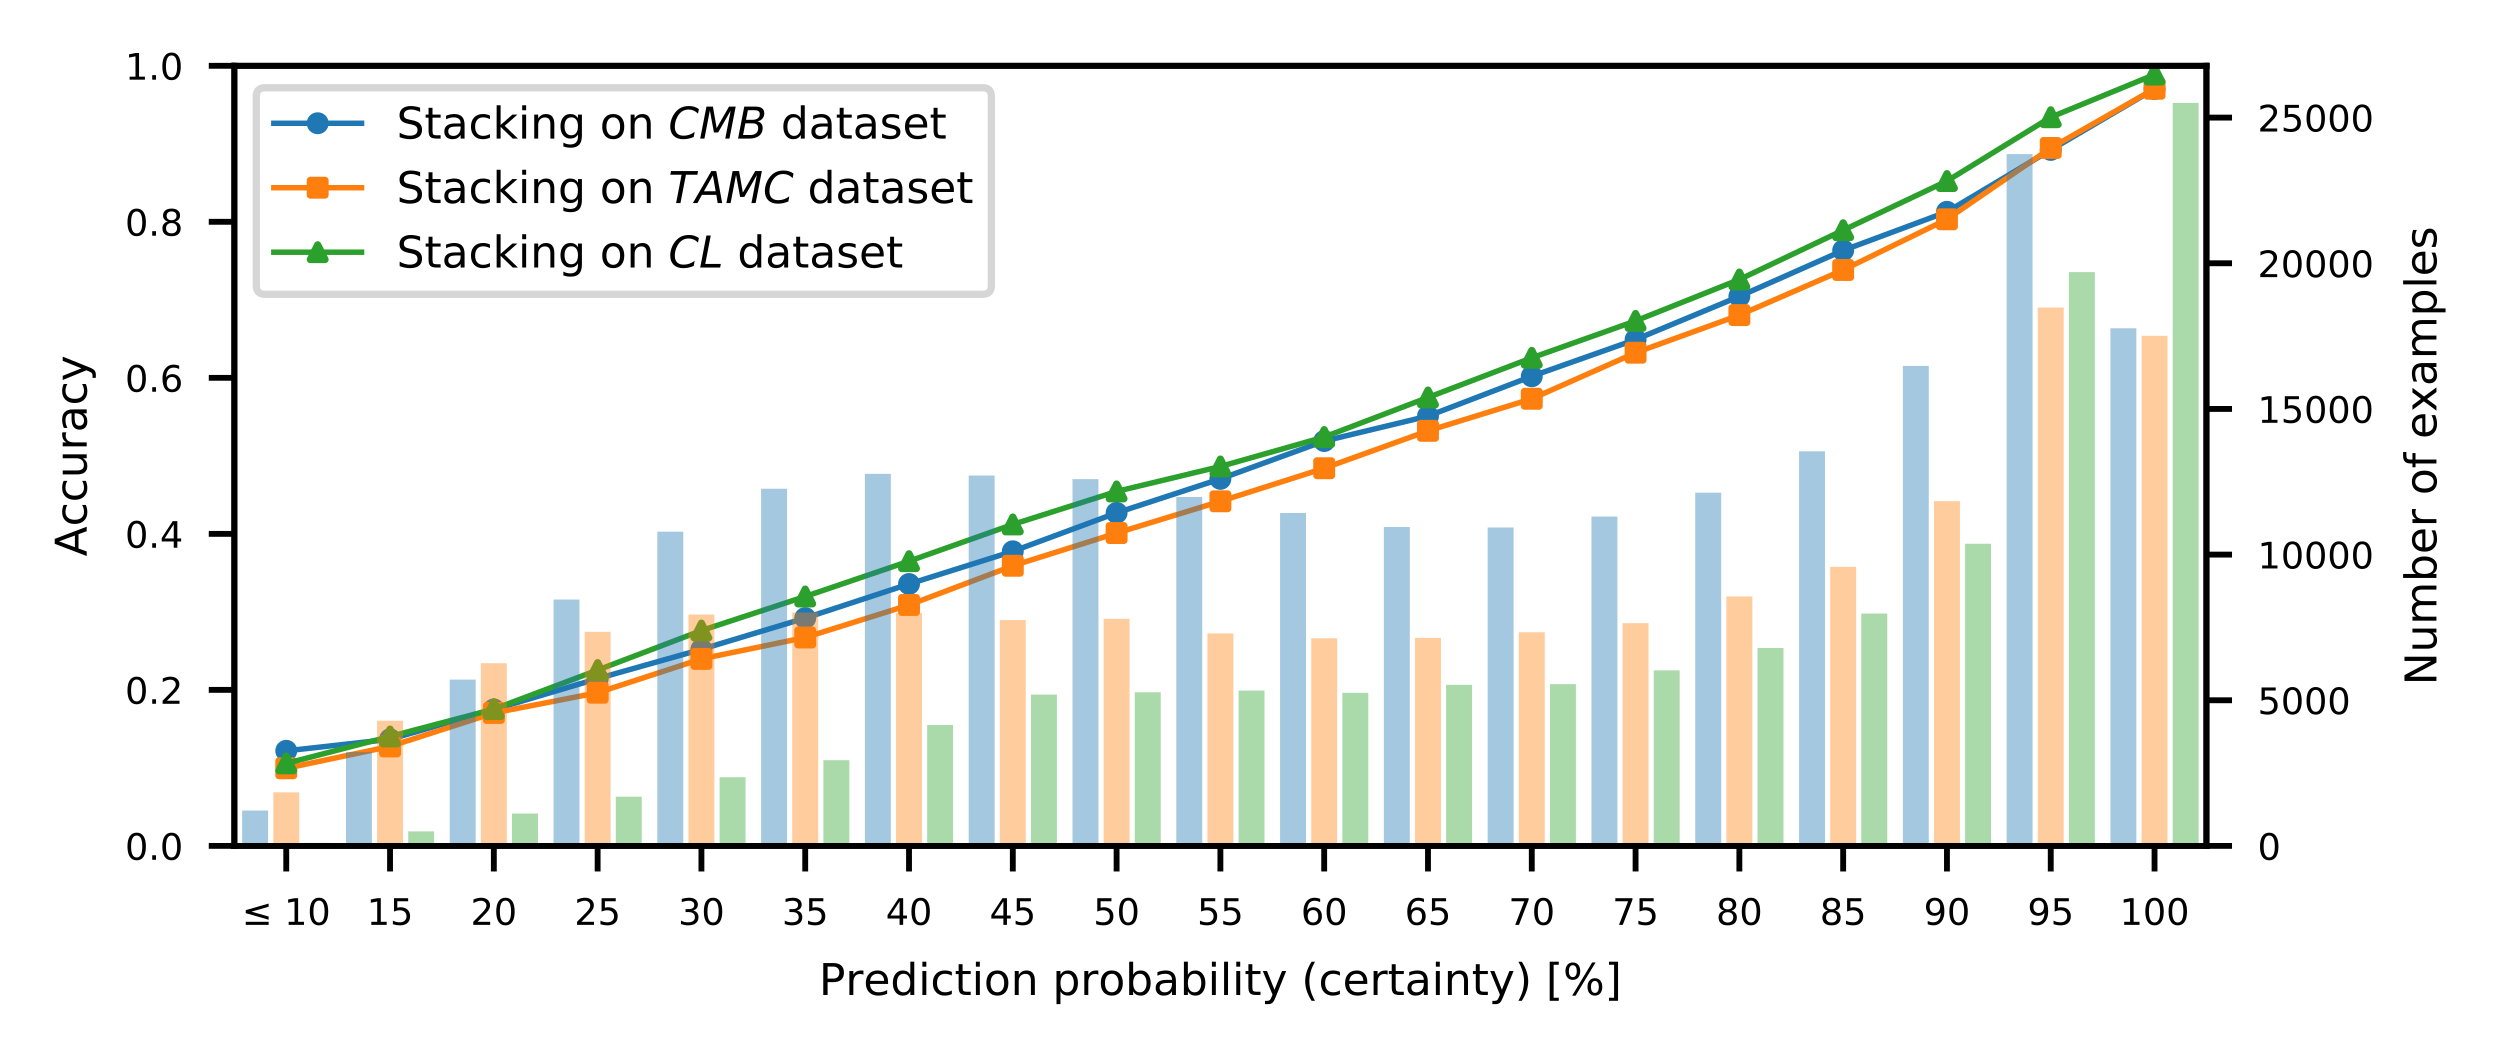 <?xml version="1.0" encoding="utf-8" standalone="no"?>
<!DOCTYPE svg PUBLIC "-//W3C//DTD SVG 1.1//EN"
  "http://www.w3.org/Graphics/SVG/1.1/DTD/svg11.dtd">
<!-- Created with matplotlib (http://matplotlib.org/) -->
<svg height="144pt" version="1.1" viewBox="0 0 342 144" width="342pt" xmlns="http://www.w3.org/2000/svg" xmlns:xlink="http://www.w3.org/1999/xlink">
 <defs>
  <style type="text/css">
*{stroke-linecap:butt;stroke-linejoin:round;}
  </style>
 </defs>
 <g id="figure_1">
  <g id="patch_1">
   <path d="M 0 144 
L 342 144 
L 342 0 
L 0 0 
z
" style="fill:#ffffff;"/>
  </g>
  <g id="axes_1">
   <g id="patch_2">
    <path d="M 32.06 115.72 
L 301.84 115.72 
L 301.84 9 
L 32.06 9 
z
" style="fill:#ffffff;"/>
   </g>
   <g id="matplotlib.axis_1">
    <g id="xtick_1">
     <g id="line2d_1">
      <defs>
       <path d="M 0 0 
L 0 3.5 
" id="m9b0a0b42bc" style="stroke:#000000;stroke-width:0.8;"/>
      </defs>
      <g>
       <use style="stroke:#000000;stroke-width:0.8;" x="39.159" xlink:href="#m9b0a0b42bc" y="115.72"/>
      </g>
     </g>
     <g id="text_1">
      <!-- ≤ 10 -->
      <defs>
       <path d="M 73.188 49.609 
L 26.312 36.078 
L 73.188 22.703 
L 73.188 14.016 
L 10.594 31.984 
L 10.594 40.281 
L 73.188 58.203 
z
M 10.594 8.297 
L 73.188 8.297 
L 73.188 0 
L 10.594 0 
z
" id="DejaVuSans-2264"/>
       <path id="DejaVuSans-20"/>
       <path d="M 12.406 8.297 
L 28.516 8.297 
L 28.516 63.922 
L 10.984 60.406 
L 10.984 69.391 
L 28.422 72.906 
L 38.281 72.906 
L 38.281 8.297 
L 54.391 8.297 
L 54.391 0 
L 12.406 0 
z
" id="DejaVuSans-31"/>
       <path d="M 31.781 66.406 
Q 24.172 66.406 20.328 58.906 
Q 16.5 51.422 16.5 36.375 
Q 16.5 21.391 20.328 13.891 
Q 24.172 6.391 31.781 6.391 
Q 39.453 6.391 43.281 13.891 
Q 47.125 21.391 47.125 36.375 
Q 47.125 51.422 43.281 58.906 
Q 39.453 66.406 31.781 66.406 
z
M 31.781 74.219 
Q 44.047 74.219 50.516 64.516 
Q 56.984 54.828 56.984 36.375 
Q 56.984 17.969 50.516 8.266 
Q 44.047 -1.422 31.781 -1.422 
Q 19.531 -1.422 13.062 8.266 
Q 6.594 17.969 6.594 36.375 
Q 6.594 54.828 13.062 64.516 
Q 19.531 74.219 31.781 74.219 
z
" id="DejaVuSans-30"/>
      </defs>
      <g transform="translate(33.089 126.519)scale(0.05 -0.05)">
       <use xlink:href="#DejaVuSans-2264"/>
       <use x="83.789" xlink:href="#DejaVuSans-20"/>
       <use x="115.576" xlink:href="#DejaVuSans-31"/>
       <use x="179.199" xlink:href="#DejaVuSans-30"/>
      </g>
     </g>
    </g>
    <g id="xtick_2">
     <g id="line2d_2">
      <g>
       <use style="stroke:#000000;stroke-width:0.8;" x="53.358" xlink:href="#m9b0a0b42bc" y="115.72"/>
      </g>
     </g>
     <g id="text_2">
      <!-- 15 -->
      <defs>
       <path d="M 10.797 72.906 
L 49.516 72.906 
L 49.516 64.594 
L 19.828 64.594 
L 19.828 46.734 
Q 21.969 47.469 24.109 47.828 
Q 26.266 48.188 28.422 48.188 
Q 40.625 48.188 47.75 41.5 
Q 54.891 34.812 54.891 23.391 
Q 54.891 11.625 47.562 5.094 
Q 40.234 -1.422 26.906 -1.422 
Q 22.312 -1.422 17.547 -0.641 
Q 12.797 0.141 7.719 1.703 
L 7.719 11.625 
Q 12.109 9.234 16.797 8.062 
Q 21.484 6.891 26.703 6.891 
Q 35.156 6.891 40.078 11.328 
Q 45.016 15.766 45.016 23.391 
Q 45.016 31 40.078 35.438 
Q 35.156 39.891 26.703 39.891 
Q 22.75 39.891 18.812 39.016 
Q 14.891 38.141 10.797 36.281 
z
" id="DejaVuSans-35"/>
      </defs>
      <g transform="translate(50.177 126.519)scale(0.05 -0.05)">
       <use xlink:href="#DejaVuSans-31"/>
       <use x="63.623" xlink:href="#DejaVuSans-35"/>
      </g>
     </g>
    </g>
    <g id="xtick_3">
     <g id="line2d_3">
      <g>
       <use style="stroke:#000000;stroke-width:0.8;" x="67.557" xlink:href="#m9b0a0b42bc" y="115.72"/>
      </g>
     </g>
     <g id="text_3">
      <!-- 20 -->
      <defs>
       <path d="M 19.188 8.297 
L 53.609 8.297 
L 53.609 0 
L 7.328 0 
L 7.328 8.297 
Q 12.938 14.109 22.625 23.891 
Q 32.328 33.688 34.812 36.531 
Q 39.547 41.844 41.422 45.531 
Q 43.312 49.219 43.312 52.781 
Q 43.312 58.594 39.234 62.25 
Q 35.156 65.922 28.609 65.922 
Q 23.969 65.922 18.812 64.312 
Q 13.672 62.703 7.812 59.422 
L 7.812 69.391 
Q 13.766 71.781 18.938 73 
Q 24.125 74.219 28.422 74.219 
Q 39.75 74.219 46.484 68.547 
Q 53.219 62.891 53.219 53.422 
Q 53.219 48.922 51.531 44.891 
Q 49.859 40.875 45.406 35.406 
Q 44.188 33.984 37.641 27.219 
Q 31.109 20.453 19.188 8.297 
z
" id="DejaVuSans-32"/>
      </defs>
      <g transform="translate(64.376 126.519)scale(0.05 -0.05)">
       <use xlink:href="#DejaVuSans-32"/>
       <use x="63.623" xlink:href="#DejaVuSans-30"/>
      </g>
     </g>
    </g>
    <g id="xtick_4">
     <g id="line2d_4">
      <g>
       <use style="stroke:#000000;stroke-width:0.8;" x="81.756" xlink:href="#m9b0a0b42bc" y="115.72"/>
      </g>
     </g>
     <g id="text_4">
      <!-- 25 -->
      <g transform="translate(78.575 126.519)scale(0.05 -0.05)">
       <use xlink:href="#DejaVuSans-32"/>
       <use x="63.623" xlink:href="#DejaVuSans-35"/>
      </g>
     </g>
    </g>
    <g id="xtick_5">
     <g id="line2d_5">
      <g>
       <use style="stroke:#000000;stroke-width:0.8;" x="95.955" xlink:href="#m9b0a0b42bc" y="115.72"/>
      </g>
     </g>
     <g id="text_5">
      <!-- 30 -->
      <defs>
       <path d="M 40.578 39.312 
Q 47.656 37.797 51.625 33 
Q 55.609 28.219 55.609 21.188 
Q 55.609 10.406 48.188 4.484 
Q 40.766 -1.422 27.094 -1.422 
Q 22.516 -1.422 17.656 -0.516 
Q 12.797 0.391 7.625 2.203 
L 7.625 11.719 
Q 11.719 9.328 16.594 8.109 
Q 21.484 6.891 26.812 6.891 
Q 36.078 6.891 40.938 10.547 
Q 45.797 14.203 45.797 21.188 
Q 45.797 27.641 41.281 31.266 
Q 36.766 34.906 28.719 34.906 
L 20.219 34.906 
L 20.219 43.016 
L 29.109 43.016 
Q 36.375 43.016 40.234 45.922 
Q 44.094 48.828 44.094 54.297 
Q 44.094 59.906 40.109 62.906 
Q 36.141 65.922 28.719 65.922 
Q 24.656 65.922 20.016 65.031 
Q 15.375 64.156 9.812 62.312 
L 9.812 71.094 
Q 15.438 72.656 20.344 73.438 
Q 25.25 74.219 29.594 74.219 
Q 40.828 74.219 47.359 69.109 
Q 53.906 64.016 53.906 55.328 
Q 53.906 49.266 50.438 45.094 
Q 46.969 40.922 40.578 39.312 
z
" id="DejaVuSans-33"/>
      </defs>
      <g transform="translate(92.774 126.519)scale(0.05 -0.05)">
       <use xlink:href="#DejaVuSans-33"/>
       <use x="63.623" xlink:href="#DejaVuSans-30"/>
      </g>
     </g>
    </g>
    <g id="xtick_6">
     <g id="line2d_6">
      <g>
       <use style="stroke:#000000;stroke-width:0.8;" x="110.154" xlink:href="#m9b0a0b42bc" y="115.72"/>
      </g>
     </g>
     <g id="text_6">
      <!-- 35 -->
      <g transform="translate(106.973 126.519)scale(0.05 -0.05)">
       <use xlink:href="#DejaVuSans-33"/>
       <use x="63.623" xlink:href="#DejaVuSans-35"/>
      </g>
     </g>
    </g>
    <g id="xtick_7">
     <g id="line2d_7">
      <g>
       <use style="stroke:#000000;stroke-width:0.8;" x="124.353" xlink:href="#m9b0a0b42bc" y="115.72"/>
      </g>
     </g>
     <g id="text_7">
      <!-- 40 -->
      <defs>
       <path d="M 37.797 64.312 
L 12.891 25.391 
L 37.797 25.391 
z
M 35.203 72.906 
L 47.609 72.906 
L 47.609 25.391 
L 58.016 25.391 
L 58.016 17.188 
L 47.609 17.188 
L 47.609 0 
L 37.797 0 
L 37.797 17.188 
L 4.891 17.188 
L 4.891 26.703 
z
" id="DejaVuSans-34"/>
      </defs>
      <g transform="translate(121.172 126.519)scale(0.05 -0.05)">
       <use xlink:href="#DejaVuSans-34"/>
       <use x="63.623" xlink:href="#DejaVuSans-30"/>
      </g>
     </g>
    </g>
    <g id="xtick_8">
     <g id="line2d_8">
      <g>
       <use style="stroke:#000000;stroke-width:0.8;" x="138.552" xlink:href="#m9b0a0b42bc" y="115.72"/>
      </g>
     </g>
     <g id="text_8">
      <!-- 45 -->
      <g transform="translate(135.371 126.519)scale(0.05 -0.05)">
       <use xlink:href="#DejaVuSans-34"/>
       <use x="63.623" xlink:href="#DejaVuSans-35"/>
      </g>
     </g>
    </g>
    <g id="xtick_9">
     <g id="line2d_9">
      <g>
       <use style="stroke:#000000;stroke-width:0.8;" x="152.751" xlink:href="#m9b0a0b42bc" y="115.72"/>
      </g>
     </g>
     <g id="text_9">
      <!-- 50 -->
      <g transform="translate(149.57 126.519)scale(0.05 -0.05)">
       <use xlink:href="#DejaVuSans-35"/>
       <use x="63.623" xlink:href="#DejaVuSans-30"/>
      </g>
     </g>
    </g>
    <g id="xtick_10">
     <g id="line2d_10">
      <g>
       <use style="stroke:#000000;stroke-width:0.8;" x="166.95" xlink:href="#m9b0a0b42bc" y="115.72"/>
      </g>
     </g>
     <g id="text_10">
      <!-- 55 -->
      <g transform="translate(163.769 126.519)scale(0.05 -0.05)">
       <use xlink:href="#DejaVuSans-35"/>
       <use x="63.623" xlink:href="#DejaVuSans-35"/>
      </g>
     </g>
    </g>
    <g id="xtick_11">
     <g id="line2d_11">
      <g>
       <use style="stroke:#000000;stroke-width:0.8;" x="181.149" xlink:href="#m9b0a0b42bc" y="115.72"/>
      </g>
     </g>
     <g id="text_11">
      <!-- 60 -->
      <defs>
       <path d="M 33.016 40.375 
Q 26.375 40.375 22.484 35.828 
Q 18.609 31.297 18.609 23.391 
Q 18.609 15.531 22.484 10.953 
Q 26.375 6.391 33.016 6.391 
Q 39.656 6.391 43.531 10.953 
Q 47.406 15.531 47.406 23.391 
Q 47.406 31.297 43.531 35.828 
Q 39.656 40.375 33.016 40.375 
z
M 52.594 71.297 
L 52.594 62.312 
Q 48.875 64.062 45.094 64.984 
Q 41.312 65.922 37.594 65.922 
Q 27.828 65.922 22.672 59.328 
Q 17.531 52.734 16.797 39.406 
Q 19.672 43.656 24.016 45.922 
Q 28.375 48.188 33.594 48.188 
Q 44.578 48.188 50.953 41.516 
Q 57.328 34.859 57.328 23.391 
Q 57.328 12.156 50.688 5.359 
Q 44.047 -1.422 33.016 -1.422 
Q 20.359 -1.422 13.672 8.266 
Q 6.984 17.969 6.984 36.375 
Q 6.984 53.656 15.188 63.938 
Q 23.391 74.219 37.203 74.219 
Q 40.922 74.219 44.703 73.484 
Q 48.484 72.75 52.594 71.297 
z
" id="DejaVuSans-36"/>
      </defs>
      <g transform="translate(177.968 126.519)scale(0.05 -0.05)">
       <use xlink:href="#DejaVuSans-36"/>
       <use x="63.623" xlink:href="#DejaVuSans-30"/>
      </g>
     </g>
    </g>
    <g id="xtick_12">
     <g id="line2d_12">
      <g>
       <use style="stroke:#000000;stroke-width:0.8;" x="195.348" xlink:href="#m9b0a0b42bc" y="115.72"/>
      </g>
     </g>
     <g id="text_12">
      <!-- 65 -->
      <g transform="translate(192.167 126.519)scale(0.05 -0.05)">
       <use xlink:href="#DejaVuSans-36"/>
       <use x="63.623" xlink:href="#DejaVuSans-35"/>
      </g>
     </g>
    </g>
    <g id="xtick_13">
     <g id="line2d_13">
      <g>
       <use style="stroke:#000000;stroke-width:0.8;" x="209.547" xlink:href="#m9b0a0b42bc" y="115.72"/>
      </g>
     </g>
     <g id="text_13">
      <!-- 70 -->
      <defs>
       <path d="M 8.203 72.906 
L 55.078 72.906 
L 55.078 68.703 
L 28.609 0 
L 18.312 0 
L 43.219 64.594 
L 8.203 64.594 
z
" id="DejaVuSans-37"/>
      </defs>
      <g transform="translate(206.366 126.519)scale(0.05 -0.05)">
       <use xlink:href="#DejaVuSans-37"/>
       <use x="63.623" xlink:href="#DejaVuSans-30"/>
      </g>
     </g>
    </g>
    <g id="xtick_14">
     <g id="line2d_14">
      <g>
       <use style="stroke:#000000;stroke-width:0.8;" x="223.746" xlink:href="#m9b0a0b42bc" y="115.72"/>
      </g>
     </g>
     <g id="text_14">
      <!-- 75 -->
      <g transform="translate(220.565 126.519)scale(0.05 -0.05)">
       <use xlink:href="#DejaVuSans-37"/>
       <use x="63.623" xlink:href="#DejaVuSans-35"/>
      </g>
     </g>
    </g>
    <g id="xtick_15">
     <g id="line2d_15">
      <g>
       <use style="stroke:#000000;stroke-width:0.8;" x="237.945" xlink:href="#m9b0a0b42bc" y="115.72"/>
      </g>
     </g>
     <g id="text_15">
      <!-- 80 -->
      <defs>
       <path d="M 31.781 34.625 
Q 24.75 34.625 20.719 30.859 
Q 16.703 27.094 16.703 20.516 
Q 16.703 13.922 20.719 10.156 
Q 24.75 6.391 31.781 6.391 
Q 38.812 6.391 42.859 10.172 
Q 46.922 13.969 46.922 20.516 
Q 46.922 27.094 42.891 30.859 
Q 38.875 34.625 31.781 34.625 
z
M 21.922 38.812 
Q 15.578 40.375 12.031 44.719 
Q 8.5 49.078 8.5 55.328 
Q 8.5 64.062 14.719 69.141 
Q 20.953 74.219 31.781 74.219 
Q 42.672 74.219 48.875 69.141 
Q 55.078 64.062 55.078 55.328 
Q 55.078 49.078 51.531 44.719 
Q 48 40.375 41.703 38.812 
Q 48.828 37.156 52.797 32.312 
Q 56.781 27.484 56.781 20.516 
Q 56.781 9.906 50.312 4.234 
Q 43.844 -1.422 31.781 -1.422 
Q 19.734 -1.422 13.25 4.234 
Q 6.781 9.906 6.781 20.516 
Q 6.781 27.484 10.781 32.312 
Q 14.797 37.156 21.922 38.812 
z
M 18.312 54.391 
Q 18.312 48.734 21.844 45.562 
Q 25.391 42.391 31.781 42.391 
Q 38.141 42.391 41.719 45.562 
Q 45.312 48.734 45.312 54.391 
Q 45.312 60.062 41.719 63.234 
Q 38.141 66.406 31.781 66.406 
Q 25.391 66.406 21.844 63.234 
Q 18.312 60.062 18.312 54.391 
z
" id="DejaVuSans-38"/>
      </defs>
      <g transform="translate(234.763 126.519)scale(0.05 -0.05)">
       <use xlink:href="#DejaVuSans-38"/>
       <use x="63.623" xlink:href="#DejaVuSans-30"/>
      </g>
     </g>
    </g>
    <g id="xtick_16">
     <g id="line2d_16">
      <g>
       <use style="stroke:#000000;stroke-width:0.8;" x="252.144" xlink:href="#m9b0a0b42bc" y="115.72"/>
      </g>
     </g>
     <g id="text_16">
      <!-- 85 -->
      <g transform="translate(248.962 126.519)scale(0.05 -0.05)">
       <use xlink:href="#DejaVuSans-38"/>
       <use x="63.623" xlink:href="#DejaVuSans-35"/>
      </g>
     </g>
    </g>
    <g id="xtick_17">
     <g id="line2d_17">
      <g>
       <use style="stroke:#000000;stroke-width:0.8;" x="266.343" xlink:href="#m9b0a0b42bc" y="115.72"/>
      </g>
     </g>
     <g id="text_17">
      <!-- 90 -->
      <defs>
       <path d="M 10.984 1.516 
L 10.984 10.5 
Q 14.703 8.734 18.5 7.812 
Q 22.312 6.891 25.984 6.891 
Q 35.75 6.891 40.891 13.453 
Q 46.047 20.016 46.781 33.406 
Q 43.953 29.203 39.594 26.953 
Q 35.25 24.703 29.984 24.703 
Q 19.047 24.703 12.672 31.312 
Q 6.297 37.938 6.297 49.422 
Q 6.297 60.641 12.938 67.422 
Q 19.578 74.219 30.609 74.219 
Q 43.266 74.219 49.922 64.516 
Q 56.594 54.828 56.594 36.375 
Q 56.594 19.141 48.406 8.859 
Q 40.234 -1.422 26.422 -1.422 
Q 22.703 -1.422 18.891 -0.688 
Q 15.094 0.047 10.984 1.516 
z
M 30.609 32.422 
Q 37.25 32.422 41.125 36.953 
Q 45.016 41.5 45.016 49.422 
Q 45.016 57.281 41.125 61.844 
Q 37.25 66.406 30.609 66.406 
Q 23.969 66.406 20.094 61.844 
Q 16.219 57.281 16.219 49.422 
Q 16.219 41.5 20.094 36.953 
Q 23.969 32.422 30.609 32.422 
z
" id="DejaVuSans-39"/>
      </defs>
      <g transform="translate(263.161 126.519)scale(0.05 -0.05)">
       <use xlink:href="#DejaVuSans-39"/>
       <use x="63.623" xlink:href="#DejaVuSans-30"/>
      </g>
     </g>
    </g>
    <g id="xtick_18">
     <g id="line2d_18">
      <g>
       <use style="stroke:#000000;stroke-width:0.8;" x="280.542" xlink:href="#m9b0a0b42bc" y="115.72"/>
      </g>
     </g>
     <g id="text_18">
      <!-- 95 -->
      <g transform="translate(277.36 126.519)scale(0.05 -0.05)">
       <use xlink:href="#DejaVuSans-39"/>
       <use x="63.623" xlink:href="#DejaVuSans-35"/>
      </g>
     </g>
    </g>
    <g id="xtick_19">
     <g id="line2d_19">
      <g>
       <use style="stroke:#000000;stroke-width:0.8;" x="294.741" xlink:href="#m9b0a0b42bc" y="115.72"/>
      </g>
     </g>
     <g id="text_19">
      <!-- 100 -->
      <g transform="translate(289.969 126.519)scale(0.05 -0.05)">
       <use xlink:href="#DejaVuSans-31"/>
       <use x="63.623" xlink:href="#DejaVuSans-30"/>
       <use x="127.246" xlink:href="#DejaVuSans-30"/>
      </g>
     </g>
    </g>
    <g id="text_20">
     <!-- Prediction probability (certainty) [%] -->
     <defs>
      <path d="M 19.672 64.797 
L 19.672 37.406 
L 32.078 37.406 
Q 38.969 37.406 42.719 40.969 
Q 46.484 44.531 46.484 51.125 
Q 46.484 57.672 42.719 61.234 
Q 38.969 64.797 32.078 64.797 
z
M 9.812 72.906 
L 32.078 72.906 
Q 44.344 72.906 50.609 67.359 
Q 56.891 61.812 56.891 51.125 
Q 56.891 40.328 50.609 34.812 
Q 44.344 29.297 32.078 29.297 
L 19.672 29.297 
L 19.672 0 
L 9.812 0 
z
" id="DejaVuSans-50"/>
      <path d="M 41.109 46.297 
Q 39.594 47.172 37.812 47.578 
Q 36.031 48 33.891 48 
Q 26.266 48 22.188 43.047 
Q 18.109 38.094 18.109 28.812 
L 18.109 0 
L 9.078 0 
L 9.078 54.688 
L 18.109 54.688 
L 18.109 46.188 
Q 20.953 51.172 25.484 53.578 
Q 30.031 56 36.531 56 
Q 37.453 56 38.578 55.875 
Q 39.703 55.766 41.062 55.516 
z
" id="DejaVuSans-72"/>
      <path d="M 56.203 29.594 
L 56.203 25.203 
L 14.891 25.203 
Q 15.484 15.922 20.484 11.062 
Q 25.484 6.203 34.422 6.203 
Q 39.594 6.203 44.453 7.469 
Q 49.312 8.734 54.109 11.281 
L 54.109 2.781 
Q 49.266 0.734 44.188 -0.344 
Q 39.109 -1.422 33.891 -1.422 
Q 20.797 -1.422 13.156 6.188 
Q 5.516 13.812 5.516 26.812 
Q 5.516 40.234 12.766 48.109 
Q 20.016 56 32.328 56 
Q 43.359 56 49.781 48.891 
Q 56.203 41.797 56.203 29.594 
z
M 47.219 32.234 
Q 47.125 39.594 43.094 43.984 
Q 39.062 48.391 32.422 48.391 
Q 24.906 48.391 20.391 44.141 
Q 15.875 39.891 15.188 32.172 
z
" id="DejaVuSans-65"/>
      <path d="M 45.406 46.391 
L 45.406 75.984 
L 54.391 75.984 
L 54.391 0 
L 45.406 0 
L 45.406 8.203 
Q 42.578 3.328 38.25 0.953 
Q 33.938 -1.422 27.875 -1.422 
Q 17.969 -1.422 11.734 6.484 
Q 5.516 14.406 5.516 27.297 
Q 5.516 40.188 11.734 48.094 
Q 17.969 56 27.875 56 
Q 33.938 56 38.25 53.625 
Q 42.578 51.266 45.406 46.391 
z
M 14.797 27.297 
Q 14.797 17.391 18.875 11.75 
Q 22.953 6.109 30.078 6.109 
Q 37.203 6.109 41.297 11.75 
Q 45.406 17.391 45.406 27.297 
Q 45.406 37.203 41.297 42.844 
Q 37.203 48.484 30.078 48.484 
Q 22.953 48.484 18.875 42.844 
Q 14.797 37.203 14.797 27.297 
z
" id="DejaVuSans-64"/>
      <path d="M 9.422 54.688 
L 18.406 54.688 
L 18.406 0 
L 9.422 0 
z
M 9.422 75.984 
L 18.406 75.984 
L 18.406 64.594 
L 9.422 64.594 
z
" id="DejaVuSans-69"/>
      <path d="M 48.781 52.594 
L 48.781 44.188 
Q 44.969 46.297 41.141 47.344 
Q 37.312 48.391 33.406 48.391 
Q 24.656 48.391 19.812 42.844 
Q 14.984 37.312 14.984 27.297 
Q 14.984 17.281 19.812 11.734 
Q 24.656 6.203 33.406 6.203 
Q 37.312 6.203 41.141 7.25 
Q 44.969 8.297 48.781 10.406 
L 48.781 2.094 
Q 45.016 0.344 40.984 -0.531 
Q 36.969 -1.422 32.422 -1.422 
Q 20.062 -1.422 12.781 6.344 
Q 5.516 14.109 5.516 27.297 
Q 5.516 40.672 12.859 48.328 
Q 20.219 56 33.016 56 
Q 37.156 56 41.109 55.141 
Q 45.062 54.297 48.781 52.594 
z
" id="DejaVuSans-63"/>
      <path d="M 18.312 70.219 
L 18.312 54.688 
L 36.812 54.688 
L 36.812 47.703 
L 18.312 47.703 
L 18.312 18.016 
Q 18.312 11.328 20.141 9.422 
Q 21.969 7.516 27.594 7.516 
L 36.812 7.516 
L 36.812 0 
L 27.594 0 
Q 17.188 0 13.234 3.875 
Q 9.281 7.766 9.281 18.016 
L 9.281 47.703 
L 2.688 47.703 
L 2.688 54.688 
L 9.281 54.688 
L 9.281 70.219 
z
" id="DejaVuSans-74"/>
      <path d="M 30.609 48.391 
Q 23.391 48.391 19.188 42.75 
Q 14.984 37.109 14.984 27.297 
Q 14.984 17.484 19.156 11.844 
Q 23.344 6.203 30.609 6.203 
Q 37.797 6.203 41.984 11.859 
Q 46.188 17.531 46.188 27.297 
Q 46.188 37.016 41.984 42.703 
Q 37.797 48.391 30.609 48.391 
z
M 30.609 56 
Q 42.328 56 49.016 48.375 
Q 55.719 40.766 55.719 27.297 
Q 55.719 13.875 49.016 6.219 
Q 42.328 -1.422 30.609 -1.422 
Q 18.844 -1.422 12.172 6.219 
Q 5.516 13.875 5.516 27.297 
Q 5.516 40.766 12.172 48.375 
Q 18.844 56 30.609 56 
z
" id="DejaVuSans-6f"/>
      <path d="M 54.891 33.016 
L 54.891 0 
L 45.906 0 
L 45.906 32.719 
Q 45.906 40.484 42.875 44.328 
Q 39.844 48.188 33.797 48.188 
Q 26.516 48.188 22.312 43.547 
Q 18.109 38.922 18.109 30.906 
L 18.109 0 
L 9.078 0 
L 9.078 54.688 
L 18.109 54.688 
L 18.109 46.188 
Q 21.344 51.125 25.703 53.562 
Q 30.078 56 35.797 56 
Q 45.219 56 50.047 50.172 
Q 54.891 44.344 54.891 33.016 
z
" id="DejaVuSans-6e"/>
      <path d="M 18.109 8.203 
L 18.109 -20.797 
L 9.078 -20.797 
L 9.078 54.688 
L 18.109 54.688 
L 18.109 46.391 
Q 20.953 51.266 25.266 53.625 
Q 29.594 56 35.594 56 
Q 45.562 56 51.781 48.094 
Q 58.016 40.188 58.016 27.297 
Q 58.016 14.406 51.781 6.484 
Q 45.562 -1.422 35.594 -1.422 
Q 29.594 -1.422 25.266 0.953 
Q 20.953 3.328 18.109 8.203 
z
M 48.688 27.297 
Q 48.688 37.203 44.609 42.844 
Q 40.531 48.484 33.406 48.484 
Q 26.266 48.484 22.188 42.844 
Q 18.109 37.203 18.109 27.297 
Q 18.109 17.391 22.188 11.75 
Q 26.266 6.109 33.406 6.109 
Q 40.531 6.109 44.609 11.75 
Q 48.688 17.391 48.688 27.297 
z
" id="DejaVuSans-70"/>
      <path d="M 48.688 27.297 
Q 48.688 37.203 44.609 42.844 
Q 40.531 48.484 33.406 48.484 
Q 26.266 48.484 22.188 42.844 
Q 18.109 37.203 18.109 27.297 
Q 18.109 17.391 22.188 11.75 
Q 26.266 6.109 33.406 6.109 
Q 40.531 6.109 44.609 11.75 
Q 48.688 17.391 48.688 27.297 
z
M 18.109 46.391 
Q 20.953 51.266 25.266 53.625 
Q 29.594 56 35.594 56 
Q 45.562 56 51.781 48.094 
Q 58.016 40.188 58.016 27.297 
Q 58.016 14.406 51.781 6.484 
Q 45.562 -1.422 35.594 -1.422 
Q 29.594 -1.422 25.266 0.953 
Q 20.953 3.328 18.109 8.203 
L 18.109 0 
L 9.078 0 
L 9.078 75.984 
L 18.109 75.984 
z
" id="DejaVuSans-62"/>
      <path d="M 34.281 27.484 
Q 23.391 27.484 19.188 25 
Q 14.984 22.516 14.984 16.5 
Q 14.984 11.719 18.141 8.906 
Q 21.297 6.109 26.703 6.109 
Q 34.188 6.109 38.703 11.406 
Q 43.219 16.703 43.219 25.484 
L 43.219 27.484 
z
M 52.203 31.203 
L 52.203 0 
L 43.219 0 
L 43.219 8.297 
Q 40.141 3.328 35.547 0.953 
Q 30.953 -1.422 24.312 -1.422 
Q 15.922 -1.422 10.953 3.297 
Q 6 8.016 6 15.922 
Q 6 25.141 12.172 29.828 
Q 18.359 34.516 30.609 34.516 
L 43.219 34.516 
L 43.219 35.406 
Q 43.219 41.609 39.141 45 
Q 35.062 48.391 27.688 48.391 
Q 23 48.391 18.547 47.266 
Q 14.109 46.141 10.016 43.891 
L 10.016 52.203 
Q 14.938 54.109 19.578 55.047 
Q 24.219 56 28.609 56 
Q 40.484 56 46.344 49.844 
Q 52.203 43.703 52.203 31.203 
z
" id="DejaVuSans-61"/>
      <path d="M 9.422 75.984 
L 18.406 75.984 
L 18.406 0 
L 9.422 0 
z
" id="DejaVuSans-6c"/>
      <path d="M 32.172 -5.078 
Q 28.375 -14.844 24.75 -17.812 
Q 21.141 -20.797 15.094 -20.797 
L 7.906 -20.797 
L 7.906 -13.281 
L 13.188 -13.281 
Q 16.891 -13.281 18.938 -11.516 
Q 21 -9.766 23.484 -3.219 
L 25.094 0.875 
L 2.984 54.688 
L 12.5 54.688 
L 29.594 11.922 
L 46.688 54.688 
L 56.203 54.688 
z
" id="DejaVuSans-79"/>
      <path d="M 31 75.875 
Q 24.469 64.656 21.281 53.656 
Q 18.109 42.672 18.109 31.391 
Q 18.109 20.125 21.312 9.062 
Q 24.516 -2 31 -13.188 
L 23.188 -13.188 
Q 15.875 -1.703 12.234 9.375 
Q 8.594 20.453 8.594 31.391 
Q 8.594 42.281 12.203 53.312 
Q 15.828 64.359 23.188 75.875 
z
" id="DejaVuSans-28"/>
      <path d="M 8.016 75.875 
L 15.828 75.875 
Q 23.141 64.359 26.781 53.312 
Q 30.422 42.281 30.422 31.391 
Q 30.422 20.453 26.781 9.375 
Q 23.141 -1.703 15.828 -13.188 
L 8.016 -13.188 
Q 14.5 -2 17.703 9.062 
Q 20.906 20.125 20.906 31.391 
Q 20.906 42.672 17.703 53.656 
Q 14.5 64.656 8.016 75.875 
z
" id="DejaVuSans-29"/>
      <path d="M 8.594 75.984 
L 29.297 75.984 
L 29.297 69 
L 17.578 69 
L 17.578 -6.203 
L 29.297 -6.203 
L 29.297 -13.188 
L 8.594 -13.188 
z
" id="DejaVuSans-5b"/>
      <path d="M 72.703 32.078 
Q 68.453 32.078 66.031 28.469 
Q 63.625 24.859 63.625 18.406 
Q 63.625 12.062 66.031 8.422 
Q 68.453 4.781 72.703 4.781 
Q 76.859 4.781 79.266 8.422 
Q 81.688 12.062 81.688 18.406 
Q 81.688 24.812 79.266 28.438 
Q 76.859 32.078 72.703 32.078 
z
M 72.703 38.281 
Q 80.422 38.281 84.953 32.906 
Q 89.5 27.547 89.5 18.406 
Q 89.5 9.281 84.938 3.922 
Q 80.375 -1.422 72.703 -1.422 
Q 64.891 -1.422 60.344 3.922 
Q 55.812 9.281 55.812 18.406 
Q 55.812 27.594 60.375 32.938 
Q 64.938 38.281 72.703 38.281 
z
M 22.312 68.016 
Q 18.109 68.016 15.688 64.375 
Q 13.281 60.75 13.281 54.391 
Q 13.281 47.953 15.672 44.328 
Q 18.062 40.719 22.312 40.719 
Q 26.562 40.719 28.969 44.328 
Q 31.391 47.953 31.391 54.391 
Q 31.391 60.688 28.953 64.344 
Q 26.516 68.016 22.312 68.016 
z
M 66.406 74.219 
L 74.219 74.219 
L 28.609 -1.422 
L 20.797 -1.422 
z
M 22.312 74.219 
Q 30.031 74.219 34.609 68.875 
Q 39.203 63.531 39.203 54.391 
Q 39.203 45.172 34.641 39.844 
Q 30.078 34.516 22.312 34.516 
Q 14.547 34.516 10.031 39.859 
Q 5.516 45.219 5.516 54.391 
Q 5.516 63.484 10.047 68.844 
Q 14.594 74.219 22.312 74.219 
z
" id="DejaVuSans-25"/>
      <path d="M 30.422 75.984 
L 30.422 -13.188 
L 9.719 -13.188 
L 9.719 -6.203 
L 21.391 -6.203 
L 21.391 69 
L 9.719 69 
L 9.719 75.984 
z
" id="DejaVuSans-5d"/>
     </defs>
     <g transform="translate(112.035 136.118)scale(0.06 -0.06)">
      <use xlink:href="#DejaVuSans-50"/>
      <use x="60.287" xlink:href="#DejaVuSans-72"/>
      <use x="101.369" xlink:href="#DejaVuSans-65"/>
      <use x="162.893" xlink:href="#DejaVuSans-64"/>
      <use x="226.369" xlink:href="#DejaVuSans-69"/>
      <use x="254.152" xlink:href="#DejaVuSans-63"/>
      <use x="309.133" xlink:href="#DejaVuSans-74"/>
      <use x="348.342" xlink:href="#DejaVuSans-69"/>
      <use x="376.125" xlink:href="#DejaVuSans-6f"/>
      <use x="437.307" xlink:href="#DejaVuSans-6e"/>
      <use x="500.686" xlink:href="#DejaVuSans-20"/>
      <use x="532.473" xlink:href="#DejaVuSans-70"/>
      <use x="595.949" xlink:href="#DejaVuSans-72"/>
      <use x="637.031" xlink:href="#DejaVuSans-6f"/>
      <use x="698.213" xlink:href="#DejaVuSans-62"/>
      <use x="761.689" xlink:href="#DejaVuSans-61"/>
      <use x="822.969" xlink:href="#DejaVuSans-62"/>
      <use x="886.445" xlink:href="#DejaVuSans-69"/>
      <use x="914.229" xlink:href="#DejaVuSans-6c"/>
      <use x="942.012" xlink:href="#DejaVuSans-69"/>
      <use x="969.795" xlink:href="#DejaVuSans-74"/>
      <use x="1009.004" xlink:href="#DejaVuSans-79"/>
      <use x="1068.184" xlink:href="#DejaVuSans-20"/>
      <use x="1099.971" xlink:href="#DejaVuSans-28"/>
      <use x="1138.984" xlink:href="#DejaVuSans-63"/>
      <use x="1193.965" xlink:href="#DejaVuSans-65"/>
      <use x="1255.488" xlink:href="#DejaVuSans-72"/>
      <use x="1296.602" xlink:href="#DejaVuSans-74"/>
      <use x="1335.811" xlink:href="#DejaVuSans-61"/>
      <use x="1397.09" xlink:href="#DejaVuSans-69"/>
      <use x="1424.873" xlink:href="#DejaVuSans-6e"/>
      <use x="1488.252" xlink:href="#DejaVuSans-74"/>
      <use x="1527.461" xlink:href="#DejaVuSans-79"/>
      <use x="1586.641" xlink:href="#DejaVuSans-29"/>
      <use x="1625.654" xlink:href="#DejaVuSans-20"/>
      <use x="1657.441" xlink:href="#DejaVuSans-5b"/>
      <use x="1696.455" xlink:href="#DejaVuSans-25"/>
      <use x="1791.475" xlink:href="#DejaVuSans-5d"/>
     </g>
    </g>
   </g>
   <g id="matplotlib.axis_2">
    <g id="ytick_1">
     <g id="line2d_20">
      <defs>
       <path d="M 0 0 
L -3.5 0 
" id="mf655a8c61b" style="stroke:#000000;stroke-width:0.8;"/>
      </defs>
      <g>
       <use style="stroke:#000000;stroke-width:0.8;" x="32.06" xlink:href="#mf655a8c61b" y="115.72"/>
      </g>
     </g>
     <g id="text_21">
      <!-- 0.0 -->
      <defs>
       <path d="M 10.688 12.406 
L 21 12.406 
L 21 0 
L 10.688 0 
z
" id="DejaVuSans-2e"/>
      </defs>
      <g transform="translate(17.108 117.62)scale(0.05 -0.05)">
       <use xlink:href="#DejaVuSans-30"/>
       <use x="63.623" xlink:href="#DejaVuSans-2e"/>
       <use x="95.41" xlink:href="#DejaVuSans-30"/>
      </g>
     </g>
    </g>
    <g id="ytick_2">
     <g id="line2d_21">
      <g>
       <use style="stroke:#000000;stroke-width:0.8;" x="32.06" xlink:href="#mf655a8c61b" y="94.376"/>
      </g>
     </g>
     <g id="text_22">
      <!-- 0.2 -->
      <g transform="translate(17.108 96.276)scale(0.05 -0.05)">
       <use xlink:href="#DejaVuSans-30"/>
       <use x="63.623" xlink:href="#DejaVuSans-2e"/>
       <use x="95.41" xlink:href="#DejaVuSans-32"/>
      </g>
     </g>
    </g>
    <g id="ytick_3">
     <g id="line2d_22">
      <g>
       <use style="stroke:#000000;stroke-width:0.8;" x="32.06" xlink:href="#mf655a8c61b" y="73.032"/>
      </g>
     </g>
     <g id="text_23">
      <!-- 0.4 -->
      <g transform="translate(17.108 74.932)scale(0.05 -0.05)">
       <use xlink:href="#DejaVuSans-30"/>
       <use x="63.623" xlink:href="#DejaVuSans-2e"/>
       <use x="95.41" xlink:href="#DejaVuSans-34"/>
      </g>
     </g>
    </g>
    <g id="ytick_4">
     <g id="line2d_23">
      <g>
       <use style="stroke:#000000;stroke-width:0.8;" x="32.06" xlink:href="#mf655a8c61b" y="51.688"/>
      </g>
     </g>
     <g id="text_24">
      <!-- 0.6 -->
      <g transform="translate(17.108 53.588)scale(0.05 -0.05)">
       <use xlink:href="#DejaVuSans-30"/>
       <use x="63.623" xlink:href="#DejaVuSans-2e"/>
       <use x="95.41" xlink:href="#DejaVuSans-36"/>
      </g>
     </g>
    </g>
    <g id="ytick_5">
     <g id="line2d_24">
      <g>
       <use style="stroke:#000000;stroke-width:0.8;" x="32.06" xlink:href="#mf655a8c61b" y="30.344"/>
      </g>
     </g>
     <g id="text_25">
      <!-- 0.8 -->
      <g transform="translate(17.108 32.244)scale(0.05 -0.05)">
       <use xlink:href="#DejaVuSans-30"/>
       <use x="63.623" xlink:href="#DejaVuSans-2e"/>
       <use x="95.41" xlink:href="#DejaVuSans-38"/>
      </g>
     </g>
    </g>
    <g id="ytick_6">
     <g id="line2d_25">
      <g>
       <use style="stroke:#000000;stroke-width:0.8;" x="32.06" xlink:href="#mf655a8c61b" y="9"/>
      </g>
     </g>
     <g id="text_26">
      <!-- 1.0 -->
      <g transform="translate(17.108 10.9)scale(0.05 -0.05)">
       <use xlink:href="#DejaVuSans-31"/>
       <use x="63.623" xlink:href="#DejaVuSans-2e"/>
       <use x="95.41" xlink:href="#DejaVuSans-30"/>
      </g>
     </g>
    </g>
    <g id="text_27">
     <!-- Accuracy -->
     <defs>
      <path d="M 34.188 63.188 
L 20.797 26.906 
L 47.609 26.906 
z
M 28.609 72.906 
L 39.797 72.906 
L 67.578 0 
L 57.328 0 
L 50.688 18.703 
L 17.828 18.703 
L 11.188 0 
L 0.781 0 
z
" id="DejaVuSans-41"/>
      <path d="M 8.5 21.578 
L 8.5 54.688 
L 17.484 54.688 
L 17.484 21.922 
Q 17.484 14.156 20.5 10.266 
Q 23.531 6.391 29.594 6.391 
Q 36.859 6.391 41.078 11.031 
Q 45.312 15.672 45.312 23.688 
L 45.312 54.688 
L 54.297 54.688 
L 54.297 0 
L 45.312 0 
L 45.312 8.406 
Q 42.047 3.422 37.719 1 
Q 33.406 -1.422 27.688 -1.422 
Q 18.266 -1.422 13.375 4.438 
Q 8.5 10.297 8.5 21.578 
z
M 31.109 56 
z
" id="DejaVuSans-75"/>
     </defs>
     <g transform="translate(11.861 76.109)rotate(-90)scale(0.06 -0.06)">
      <use xlink:href="#DejaVuSans-41"/>
      <use x="68.393" xlink:href="#DejaVuSans-63"/>
      <use x="123.373" xlink:href="#DejaVuSans-63"/>
      <use x="178.354" xlink:href="#DejaVuSans-75"/>
      <use x="241.732" xlink:href="#DejaVuSans-72"/>
      <use x="282.846" xlink:href="#DejaVuSans-61"/>
      <use x="344.125" xlink:href="#DejaVuSans-63"/>
      <use x="399.105" xlink:href="#DejaVuSans-79"/>
     </g>
    </g>
   </g>
   <g id="line2d_26">
    <path clip-path="url(#p2a5749c685)" d="M 39.159 102.71 
L 53.358 101.131 
L 67.557 97.049 
L 81.756 92.832 
L 95.955 88.827 
L 110.154 84.551 
L 124.353 79.89 
L 138.552 75.418 
L 152.751 70.158 
L 166.95 65.509 
L 181.149 60.334 
L 195.348 56.92 
L 209.547 51.475 
L 223.746 46.452 
L 237.945 40.543 
L 252.144 34.254 
L 266.343 28.975 
L 280.542 20.509 
L 294.741 12.171 
" style="fill:none;stroke:#1f77b4;stroke-linecap:square;stroke-width:0.75;"/>
    <defs>
     <path d="M 0 1 
C 0.265 1 0.52 0.895 0.707 0.707 
C 0.895 0.52 1 0.265 1 0 
C 1 -0.265 0.895 -0.52 0.707 -0.707 
C 0.52 -0.895 0.265 -1 0 -1 
C -0.265 -1 -0.52 -0.895 -0.707 -0.707 
C -0.895 -0.52 -1 -0.265 -1 0 
C -1 0.265 -0.895 0.52 -0.707 0.707 
C -0.52 0.895 -0.265 1 0 1 
z
" id="mcd009e7ddd" style="stroke:#1f77b4;"/>
    </defs>
    <g clip-path="url(#p2a5749c685)">
     <use style="fill:#1f77b4;stroke:#1f77b4;" x="39.159" xlink:href="#mcd009e7ddd" y="102.71"/>
     <use style="fill:#1f77b4;stroke:#1f77b4;" x="53.358" xlink:href="#mcd009e7ddd" y="101.131"/>
     <use style="fill:#1f77b4;stroke:#1f77b4;" x="67.557" xlink:href="#mcd009e7ddd" y="97.049"/>
     <use style="fill:#1f77b4;stroke:#1f77b4;" x="81.756" xlink:href="#mcd009e7ddd" y="92.832"/>
     <use style="fill:#1f77b4;stroke:#1f77b4;" x="95.955" xlink:href="#mcd009e7ddd" y="88.827"/>
     <use style="fill:#1f77b4;stroke:#1f77b4;" x="110.154" xlink:href="#mcd009e7ddd" y="84.551"/>
     <use style="fill:#1f77b4;stroke:#1f77b4;" x="124.353" xlink:href="#mcd009e7ddd" y="79.89"/>
     <use style="fill:#1f77b4;stroke:#1f77b4;" x="138.552" xlink:href="#mcd009e7ddd" y="75.418"/>
     <use style="fill:#1f77b4;stroke:#1f77b4;" x="152.751" xlink:href="#mcd009e7ddd" y="70.158"/>
     <use style="fill:#1f77b4;stroke:#1f77b4;" x="166.95" xlink:href="#mcd009e7ddd" y="65.509"/>
     <use style="fill:#1f77b4;stroke:#1f77b4;" x="181.149" xlink:href="#mcd009e7ddd" y="60.334"/>
     <use style="fill:#1f77b4;stroke:#1f77b4;" x="195.348" xlink:href="#mcd009e7ddd" y="56.92"/>
     <use style="fill:#1f77b4;stroke:#1f77b4;" x="209.547" xlink:href="#mcd009e7ddd" y="51.475"/>
     <use style="fill:#1f77b4;stroke:#1f77b4;" x="223.746" xlink:href="#mcd009e7ddd" y="46.452"/>
     <use style="fill:#1f77b4;stroke:#1f77b4;" x="237.945" xlink:href="#mcd009e7ddd" y="40.543"/>
     <use style="fill:#1f77b4;stroke:#1f77b4;" x="252.144" xlink:href="#mcd009e7ddd" y="34.254"/>
     <use style="fill:#1f77b4;stroke:#1f77b4;" x="266.343" xlink:href="#mcd009e7ddd" y="28.975"/>
     <use style="fill:#1f77b4;stroke:#1f77b4;" x="280.542" xlink:href="#mcd009e7ddd" y="20.509"/>
     <use style="fill:#1f77b4;stroke:#1f77b4;" x="294.741" xlink:href="#mcd009e7ddd" y="12.171"/>
    </g>
   </g>
   <g id="line2d_27">
    <path clip-path="url(#p2a5749c685)" d="M 39.159 105.1 
L 53.358 102.11 
L 67.557 97.531 
L 81.756 94.762 
L 95.955 90.135 
L 110.154 87.208 
L 124.353 82.761 
L 138.552 77.398 
L 152.751 72.922 
L 166.95 68.578 
L 181.149 64.052 
L 195.348 58.938 
L 209.547 54.552 
L 223.746 48.253 
L 237.945 43.103 
L 252.144 36.931 
L 266.343 29.998 
L 280.542 20.242 
L 294.741 12.139 
" style="fill:none;stroke:#ff7f0e;stroke-linecap:square;stroke-width:0.75;"/>
    <defs>
     <path d="M -1 1 
L 1 1 
L 1 -1 
L -1 -1 
z
" id="m78ffce0cdc" style="stroke:#ff7f0e;stroke-linejoin:miter;"/>
    </defs>
    <g clip-path="url(#p2a5749c685)">
     <use style="fill:#ff7f0e;stroke:#ff7f0e;stroke-linejoin:miter;" x="39.159" xlink:href="#m78ffce0cdc" y="105.1"/>
     <use style="fill:#ff7f0e;stroke:#ff7f0e;stroke-linejoin:miter;" x="53.358" xlink:href="#m78ffce0cdc" y="102.11"/>
     <use style="fill:#ff7f0e;stroke:#ff7f0e;stroke-linejoin:miter;" x="67.557" xlink:href="#m78ffce0cdc" y="97.531"/>
     <use style="fill:#ff7f0e;stroke:#ff7f0e;stroke-linejoin:miter;" x="81.756" xlink:href="#m78ffce0cdc" y="94.762"/>
     <use style="fill:#ff7f0e;stroke:#ff7f0e;stroke-linejoin:miter;" x="95.955" xlink:href="#m78ffce0cdc" y="90.135"/>
     <use style="fill:#ff7f0e;stroke:#ff7f0e;stroke-linejoin:miter;" x="110.154" xlink:href="#m78ffce0cdc" y="87.208"/>
     <use style="fill:#ff7f0e;stroke:#ff7f0e;stroke-linejoin:miter;" x="124.353" xlink:href="#m78ffce0cdc" y="82.761"/>
     <use style="fill:#ff7f0e;stroke:#ff7f0e;stroke-linejoin:miter;" x="138.552" xlink:href="#m78ffce0cdc" y="77.398"/>
     <use style="fill:#ff7f0e;stroke:#ff7f0e;stroke-linejoin:miter;" x="152.751" xlink:href="#m78ffce0cdc" y="72.922"/>
     <use style="fill:#ff7f0e;stroke:#ff7f0e;stroke-linejoin:miter;" x="166.95" xlink:href="#m78ffce0cdc" y="68.578"/>
     <use style="fill:#ff7f0e;stroke:#ff7f0e;stroke-linejoin:miter;" x="181.149" xlink:href="#m78ffce0cdc" y="64.052"/>
     <use style="fill:#ff7f0e;stroke:#ff7f0e;stroke-linejoin:miter;" x="195.348" xlink:href="#m78ffce0cdc" y="58.938"/>
     <use style="fill:#ff7f0e;stroke:#ff7f0e;stroke-linejoin:miter;" x="209.547" xlink:href="#m78ffce0cdc" y="54.552"/>
     <use style="fill:#ff7f0e;stroke:#ff7f0e;stroke-linejoin:miter;" x="223.746" xlink:href="#m78ffce0cdc" y="48.253"/>
     <use style="fill:#ff7f0e;stroke:#ff7f0e;stroke-linejoin:miter;" x="237.945" xlink:href="#m78ffce0cdc" y="43.103"/>
     <use style="fill:#ff7f0e;stroke:#ff7f0e;stroke-linejoin:miter;" x="252.144" xlink:href="#m78ffce0cdc" y="36.931"/>
     <use style="fill:#ff7f0e;stroke:#ff7f0e;stroke-linejoin:miter;" x="266.343" xlink:href="#m78ffce0cdc" y="29.998"/>
     <use style="fill:#ff7f0e;stroke:#ff7f0e;stroke-linejoin:miter;" x="280.542" xlink:href="#m78ffce0cdc" y="20.242"/>
     <use style="fill:#ff7f0e;stroke:#ff7f0e;stroke-linejoin:miter;" x="294.741" xlink:href="#m78ffce0cdc" y="12.139"/>
    </g>
   </g>
   <g id="line2d_28">
    <path clip-path="url(#p2a5749c685)" d="M 39.159 104.432 
L 53.358 100.749 
L 67.557 97.006 
L 81.756 91.661 
L 95.955 86.257 
L 110.154 81.597 
L 124.353 76.768 
L 138.552 71.741 
L 152.751 67.226 
L 166.95 63.811 
L 181.149 59.781 
L 195.348 54.37 
L 209.547 48.948 
L 223.746 43.9 
L 237.945 38.233 
L 252.144 31.489 
L 266.343 24.762 
L 280.542 16.033 
L 294.741 10.197 
" style="fill:none;stroke:#2ca02c;stroke-linecap:square;stroke-width:0.75;"/>
    <defs>
     <path d="M 0 -1 
L -1 1 
L 1 1 
z
" id="mb99253f5e4" style="stroke:#2ca02c;stroke-linejoin:miter;"/>
    </defs>
    <g clip-path="url(#p2a5749c685)">
     <use style="fill:#2ca02c;stroke:#2ca02c;stroke-linejoin:miter;" x="39.159" xlink:href="#mb99253f5e4" y="104.432"/>
     <use style="fill:#2ca02c;stroke:#2ca02c;stroke-linejoin:miter;" x="53.358" xlink:href="#mb99253f5e4" y="100.749"/>
     <use style="fill:#2ca02c;stroke:#2ca02c;stroke-linejoin:miter;" x="67.557" xlink:href="#mb99253f5e4" y="97.006"/>
     <use style="fill:#2ca02c;stroke:#2ca02c;stroke-linejoin:miter;" x="81.756" xlink:href="#mb99253f5e4" y="91.661"/>
     <use style="fill:#2ca02c;stroke:#2ca02c;stroke-linejoin:miter;" x="95.955" xlink:href="#mb99253f5e4" y="86.257"/>
     <use style="fill:#2ca02c;stroke:#2ca02c;stroke-linejoin:miter;" x="110.154" xlink:href="#mb99253f5e4" y="81.597"/>
     <use style="fill:#2ca02c;stroke:#2ca02c;stroke-linejoin:miter;" x="124.353" xlink:href="#mb99253f5e4" y="76.768"/>
     <use style="fill:#2ca02c;stroke:#2ca02c;stroke-linejoin:miter;" x="138.552" xlink:href="#mb99253f5e4" y="71.741"/>
     <use style="fill:#2ca02c;stroke:#2ca02c;stroke-linejoin:miter;" x="152.751" xlink:href="#mb99253f5e4" y="67.226"/>
     <use style="fill:#2ca02c;stroke:#2ca02c;stroke-linejoin:miter;" x="166.95" xlink:href="#mb99253f5e4" y="63.811"/>
     <use style="fill:#2ca02c;stroke:#2ca02c;stroke-linejoin:miter;" x="181.149" xlink:href="#mb99253f5e4" y="59.781"/>
     <use style="fill:#2ca02c;stroke:#2ca02c;stroke-linejoin:miter;" x="195.348" xlink:href="#mb99253f5e4" y="54.37"/>
     <use style="fill:#2ca02c;stroke:#2ca02c;stroke-linejoin:miter;" x="209.547" xlink:href="#mb99253f5e4" y="48.948"/>
     <use style="fill:#2ca02c;stroke:#2ca02c;stroke-linejoin:miter;" x="223.746" xlink:href="#mb99253f5e4" y="43.9"/>
     <use style="fill:#2ca02c;stroke:#2ca02c;stroke-linejoin:miter;" x="237.945" xlink:href="#mb99253f5e4" y="38.233"/>
     <use style="fill:#2ca02c;stroke:#2ca02c;stroke-linejoin:miter;" x="252.144" xlink:href="#mb99253f5e4" y="31.489"/>
     <use style="fill:#2ca02c;stroke:#2ca02c;stroke-linejoin:miter;" x="266.343" xlink:href="#mb99253f5e4" y="24.762"/>
     <use style="fill:#2ca02c;stroke:#2ca02c;stroke-linejoin:miter;" x="280.542" xlink:href="#mb99253f5e4" y="16.033"/>
     <use style="fill:#2ca02c;stroke:#2ca02c;stroke-linejoin:miter;" x="294.741" xlink:href="#mb99253f5e4" y="10.197"/>
    </g>
   </g>
   <g id="patch_3">
    <path d="M 32.06 115.72 
L 32.06 9 
" style="fill:none;stroke:#000000;stroke-linecap:square;stroke-linejoin:miter;stroke-width:0.8;"/>
   </g>
   <g id="patch_4">
    <path d="M 301.84 115.72 
L 301.84 9 
" style="fill:none;stroke:#000000;stroke-linecap:square;stroke-linejoin:miter;stroke-width:0.8;"/>
   </g>
   <g id="patch_5">
    <path d="M 32.06 115.72 
L 301.84 115.72 
" style="fill:none;stroke:#000000;stroke-linecap:square;stroke-linejoin:miter;stroke-width:0.8;"/>
   </g>
   <g id="patch_6">
    <path d="M 32.06 9 
L 301.84 9 
" style="fill:none;stroke:#000000;stroke-linecap:square;stroke-linejoin:miter;stroke-width:0.8;"/>
   </g>
  </g>
  <g id="axes_2">
   <g id="patch_7">
    <path clip-path="url(#p2a5749c685)" d="M 33.125 115.72 
L 36.675 115.72 
L 36.675 110.882 
L 33.125 110.882 
z
" style="fill:#1f77b4;fill-opacity:0.4;"/>
   </g>
   <g id="patch_8">
    <path clip-path="url(#p2a5749c685)" d="M 47.324 115.72 
L 50.874 115.72 
L 50.874 102.864 
L 47.324 102.864 
z
" style="fill:#1f77b4;fill-opacity:0.4;"/>
   </g>
   <g id="patch_9">
    <path clip-path="url(#p2a5749c685)" d="M 61.523 115.72 
L 65.073 115.72 
L 65.073 92.965 
L 61.523 92.965 
z
" style="fill:#1f77b4;fill-opacity:0.4;"/>
   </g>
   <g id="patch_10">
    <path clip-path="url(#p2a5749c685)" d="M 75.722 115.72 
L 79.272 115.72 
L 79.272 82.013 
L 75.722 82.013 
z
" style="fill:#1f77b4;fill-opacity:0.4;"/>
   </g>
   <g id="patch_11">
    <path clip-path="url(#p2a5749c685)" d="M 89.921 115.72 
L 93.47 115.72 
L 93.47 72.736 
L 89.921 72.736 
z
" style="fill:#1f77b4;fill-opacity:0.4;"/>
   </g>
   <g id="patch_12">
    <path clip-path="url(#p2a5749c685)" d="M 104.12 115.72 
L 107.669 115.72 
L 107.669 66.858 
L 104.12 66.858 
z
" style="fill:#1f77b4;fill-opacity:0.4;"/>
   </g>
   <g id="patch_13">
    <path clip-path="url(#p2a5749c685)" d="M 118.319 115.72 
L 121.868 115.72 
L 121.868 64.821 
L 118.319 64.821 
z
" style="fill:#1f77b4;fill-opacity:0.4;"/>
   </g>
   <g id="patch_14">
    <path clip-path="url(#p2a5749c685)" d="M 132.518 115.72 
L 136.067 115.72 
L 136.067 65.056 
L 132.518 65.056 
z
" style="fill:#1f77b4;fill-opacity:0.4;"/>
   </g>
   <g id="patch_15">
    <path clip-path="url(#p2a5749c685)" d="M 146.716 115.72 
L 150.266 115.72 
L 150.266 65.547 
L 146.716 65.547 
z
" style="fill:#1f77b4;fill-opacity:0.4;"/>
   </g>
   <g id="patch_16">
    <path clip-path="url(#p2a5749c685)" d="M 160.915 115.72 
L 164.465 115.72 
L 164.465 67.981 
L 160.915 67.981 
z
" style="fill:#1f77b4;fill-opacity:0.4;"/>
   </g>
   <g id="patch_17">
    <path clip-path="url(#p2a5749c685)" d="M 175.114 115.72 
L 178.664 115.72 
L 178.664 70.177 
L 175.114 70.177 
z
" style="fill:#1f77b4;fill-opacity:0.4;"/>
   </g>
   <g id="patch_18">
    <path clip-path="url(#p2a5749c685)" d="M 189.313 115.72 
L 192.863 115.72 
L 192.863 72.098 
L 189.313 72.098 
z
" style="fill:#1f77b4;fill-opacity:0.4;"/>
   </g>
   <g id="patch_19">
    <path clip-path="url(#p2a5749c685)" d="M 203.512 115.72 
L 207.062 115.72 
L 207.062 72.154 
L 203.512 72.154 
z
" style="fill:#1f77b4;fill-opacity:0.4;"/>
   </g>
   <g id="patch_20">
    <path clip-path="url(#p2a5749c685)" d="M 217.711 115.72 
L 221.261 115.72 
L 221.261 70.66 
L 217.711 70.66 
z
" style="fill:#1f77b4;fill-opacity:0.4;"/>
   </g>
   <g id="patch_21">
    <path clip-path="url(#p2a5749c685)" d="M 231.91 115.72 
L 235.46 115.72 
L 235.46 67.396 
L 231.91 67.396 
z
" style="fill:#1f77b4;fill-opacity:0.4;"/>
   </g>
   <g id="patch_22">
    <path clip-path="url(#p2a5749c685)" d="M 246.109 115.72 
L 249.659 115.72 
L 249.659 61.745 
L 246.109 61.745 
z
" style="fill:#1f77b4;fill-opacity:0.4;"/>
   </g>
   <g id="patch_23">
    <path clip-path="url(#p2a5749c685)" d="M 260.308 115.72 
L 263.858 115.72 
L 263.858 50.056 
L 260.308 50.056 
z
" style="fill:#1f77b4;fill-opacity:0.4;"/>
   </g>
   <g id="patch_24">
    <path clip-path="url(#p2a5749c685)" d="M 274.507 115.72 
L 278.057 115.72 
L 278.057 21.08 
L 274.507 21.08 
z
" style="fill:#1f77b4;fill-opacity:0.4;"/>
   </g>
   <g id="patch_25">
    <path clip-path="url(#p2a5749c685)" d="M 288.706 115.72 
L 292.256 115.72 
L 292.256 44.907 
L 288.706 44.907 
z
" style="fill:#1f77b4;fill-opacity:0.4;"/>
   </g>
   <g id="patch_26">
    <path clip-path="url(#p2a5749c685)" d="M 37.385 115.72 
L 40.934 115.72 
L 40.934 108.391 
L 37.385 108.391 
z
" style="fill:#ff7f0e;fill-opacity:0.4;"/>
   </g>
   <g id="patch_27">
    <path clip-path="url(#p2a5749c685)" d="M 51.584 115.72 
L 55.133 115.72 
L 55.133 98.596 
L 51.584 98.596 
z
" style="fill:#ff7f0e;fill-opacity:0.4;"/>
   </g>
   <g id="patch_28">
    <path clip-path="url(#p2a5749c685)" d="M 65.782 115.72 
L 69.332 115.72 
L 69.332 90.725 
L 65.782 90.725 
z
" style="fill:#ff7f0e;fill-opacity:0.4;"/>
   </g>
   <g id="patch_29">
    <path clip-path="url(#p2a5749c685)" d="M 79.981 115.72 
L 83.531 115.72 
L 83.531 86.437 
L 79.981 86.437 
z
" style="fill:#ff7f0e;fill-opacity:0.4;"/>
   </g>
   <g id="patch_30">
    <path clip-path="url(#p2a5749c685)" d="M 94.18 115.72 
L 97.73 115.72 
L 97.73 84.07 
L 94.18 84.07 
z
" style="fill:#ff7f0e;fill-opacity:0.4;"/>
   </g>
   <g id="patch_31">
    <path clip-path="url(#p2a5749c685)" d="M 108.379 115.72 
L 111.929 115.72 
L 111.929 83.799 
L 108.379 83.799 
z
" style="fill:#ff7f0e;fill-opacity:0.4;"/>
   </g>
   <g id="patch_32">
    <path clip-path="url(#p2a5749c685)" d="M 122.578 115.72 
L 126.128 115.72 
L 126.128 83.886 
L 122.578 83.886 
z
" style="fill:#ff7f0e;fill-opacity:0.4;"/>
   </g>
   <g id="patch_33">
    <path clip-path="url(#p2a5749c685)" d="M 136.777 115.72 
L 140.327 115.72 
L 140.327 84.823 
L 136.777 84.823 
z
" style="fill:#ff7f0e;fill-opacity:0.4;"/>
   </g>
   <g id="patch_34">
    <path clip-path="url(#p2a5749c685)" d="M 150.976 115.72 
L 154.526 115.72 
L 154.526 84.656 
L 150.976 84.656 
z
" style="fill:#ff7f0e;fill-opacity:0.4;"/>
   </g>
   <g id="patch_35">
    <path clip-path="url(#p2a5749c685)" d="M 165.175 115.72 
L 168.725 115.72 
L 168.725 86.652 
L 165.175 86.652 
z
" style="fill:#ff7f0e;fill-opacity:0.4;"/>
   </g>
   <g id="patch_36">
    <path clip-path="url(#p2a5749c685)" d="M 179.374 115.72 
L 182.924 115.72 
L 182.924 87.314 
L 179.374 87.314 
z
" style="fill:#ff7f0e;fill-opacity:0.4;"/>
   </g>
   <g id="patch_37">
    <path clip-path="url(#p2a5749c685)" d="M 193.573 115.72 
L 197.123 115.72 
L 197.123 87.258 
L 193.573 87.258 
z
" style="fill:#ff7f0e;fill-opacity:0.4;"/>
   </g>
   <g id="patch_38">
    <path clip-path="url(#p2a5749c685)" d="M 207.772 115.72 
L 211.322 115.72 
L 211.322 86.497 
L 207.772 86.497 
z
" style="fill:#ff7f0e;fill-opacity:0.4;"/>
   </g>
   <g id="patch_39">
    <path clip-path="url(#p2a5749c685)" d="M 221.971 115.72 
L 225.521 115.72 
L 225.521 85.241 
L 221.971 85.241 
z
" style="fill:#ff7f0e;fill-opacity:0.4;"/>
   </g>
   <g id="patch_40">
    <path clip-path="url(#p2a5749c685)" d="M 236.17 115.72 
L 239.72 115.72 
L 239.72 81.587 
L 236.17 81.587 
z
" style="fill:#ff7f0e;fill-opacity:0.4;"/>
   </g>
   <g id="patch_41">
    <path clip-path="url(#p2a5749c685)" d="M 250.369 115.72 
L 253.919 115.72 
L 253.919 77.546 
L 250.369 77.546 
z
" style="fill:#ff7f0e;fill-opacity:0.4;"/>
   </g>
   <g id="patch_42">
    <path clip-path="url(#p2a5749c685)" d="M 264.568 115.72 
L 268.118 115.72 
L 268.118 68.567 
L 264.568 68.567 
z
" style="fill:#ff7f0e;fill-opacity:0.4;"/>
   </g>
   <g id="patch_43">
    <path clip-path="url(#p2a5749c685)" d="M 278.767 115.72 
L 282.316 115.72 
L 282.316 42.066 
L 278.767 42.066 
z
" style="fill:#ff7f0e;fill-opacity:0.4;"/>
   </g>
   <g id="patch_44">
    <path clip-path="url(#p2a5749c685)" d="M 292.966 115.72 
L 296.515 115.72 
L 296.515 45.935 
L 292.966 45.935 
z
" style="fill:#ff7f0e;fill-opacity:0.4;"/>
   </g>
   <g id="patch_45">
    <path clip-path="url(#p2a5749c685)" d="M 41.644 115.72 
L 45.194 115.72 
L 45.194 115.306 
L 41.644 115.306 
z
" style="fill:#2ca02c;fill-opacity:0.4;"/>
   </g>
   <g id="patch_46">
    <path clip-path="url(#p2a5749c685)" d="M 55.843 115.72 
L 59.393 115.72 
L 59.393 113.731 
L 55.843 113.731 
z
" style="fill:#2ca02c;fill-opacity:0.4;"/>
   </g>
   <g id="patch_47">
    <path clip-path="url(#p2a5749c685)" d="M 70.042 115.72 
L 73.592 115.72 
L 73.592 111.288 
L 70.042 111.288 
z
" style="fill:#2ca02c;fill-opacity:0.4;"/>
   </g>
   <g id="patch_48">
    <path clip-path="url(#p2a5749c685)" d="M 84.241 115.72 
L 87.791 115.72 
L 87.791 108.985 
L 84.241 108.985 
z
" style="fill:#2ca02c;fill-opacity:0.4;"/>
   </g>
   <g id="patch_49">
    <path clip-path="url(#p2a5749c685)" d="M 98.44 115.72 
L 101.99 115.72 
L 101.99 106.323 
L 98.44 106.323 
z
" style="fill:#2ca02c;fill-opacity:0.4;"/>
   </g>
   <g id="patch_50">
    <path clip-path="url(#p2a5749c685)" d="M 112.639 115.72 
L 116.189 115.72 
L 116.189 103.992 
L 112.639 103.992 
z
" style="fill:#2ca02c;fill-opacity:0.4;"/>
   </g>
   <g id="patch_51">
    <path clip-path="url(#p2a5749c685)" d="M 126.838 115.72 
L 130.388 115.72 
L 130.388 99.189 
L 126.838 99.189 
z
" style="fill:#2ca02c;fill-opacity:0.4;"/>
   </g>
   <g id="patch_52">
    <path clip-path="url(#p2a5749c685)" d="M 141.037 115.72 
L 144.587 115.72 
L 144.587 95.025 
L 141.037 95.025 
z
" style="fill:#2ca02c;fill-opacity:0.4;"/>
   </g>
   <g id="patch_53">
    <path clip-path="url(#p2a5749c685)" d="M 155.236 115.72 
L 158.786 115.72 
L 158.786 94.698 
L 155.236 94.698 
z
" style="fill:#2ca02c;fill-opacity:0.4;"/>
   </g>
   <g id="patch_54">
    <path clip-path="url(#p2a5749c685)" d="M 169.435 115.72 
L 172.985 115.72 
L 172.985 94.475 
L 169.435 94.475 
z
" style="fill:#2ca02c;fill-opacity:0.4;"/>
   </g>
   <g id="patch_55">
    <path clip-path="url(#p2a5749c685)" d="M 183.634 115.72 
L 187.184 115.72 
L 187.184 94.774 
L 183.634 94.774 
z
" style="fill:#2ca02c;fill-opacity:0.4;"/>
   </g>
   <g id="patch_56">
    <path clip-path="url(#p2a5749c685)" d="M 197.833 115.72 
L 201.382 115.72 
L 201.382 93.682 
L 197.833 93.682 
z
" style="fill:#2ca02c;fill-opacity:0.4;"/>
   </g>
   <g id="patch_57">
    <path clip-path="url(#p2a5749c685)" d="M 212.032 115.72 
L 215.581 115.72 
L 215.581 93.586 
L 212.032 93.586 
z
" style="fill:#2ca02c;fill-opacity:0.4;"/>
   </g>
   <g id="patch_58">
    <path clip-path="url(#p2a5749c685)" d="M 226.231 115.72 
L 229.78 115.72 
L 229.78 91.713 
L 226.231 91.713 
z
" style="fill:#2ca02c;fill-opacity:0.4;"/>
   </g>
   <g id="patch_59">
    <path clip-path="url(#p2a5749c685)" d="M 240.43 115.72 
L 243.979 115.72 
L 243.979 88.645 
L 240.43 88.645 
z
" style="fill:#2ca02c;fill-opacity:0.4;"/>
   </g>
   <g id="patch_60">
    <path clip-path="url(#p2a5749c685)" d="M 254.629 115.72 
L 258.178 115.72 
L 258.178 83.93 
L 254.629 83.93 
z
" style="fill:#2ca02c;fill-opacity:0.4;"/>
   </g>
   <g id="patch_61">
    <path clip-path="url(#p2a5749c685)" d="M 268.827 115.72 
L 272.377 115.72 
L 272.377 74.382 
L 268.827 74.382 
z
" style="fill:#2ca02c;fill-opacity:0.4;"/>
   </g>
   <g id="patch_62">
    <path clip-path="url(#p2a5749c685)" d="M 283.026 115.72 
L 286.576 115.72 
L 286.576 37.232 
L 283.026 37.232 
z
" style="fill:#2ca02c;fill-opacity:0.4;"/>
   </g>
   <g id="patch_63">
    <path clip-path="url(#p2a5749c685)" d="M 297.225 115.72 
L 300.775 115.72 
L 300.775 14.082 
L 297.225 14.082 
z
" style="fill:#2ca02c;fill-opacity:0.4;"/>
   </g>
   <g id="matplotlib.axis_3">
    <g id="ytick_7">
     <g id="line2d_29">
      <defs>
       <path d="M 0 0 
L 3.5 0 
" id="mba3d8b42e5" style="stroke:#000000;stroke-width:0.8;"/>
      </defs>
      <g>
       <use style="stroke:#000000;stroke-width:0.8;" x="301.84" xlink:href="#mba3d8b42e5" y="115.72"/>
      </g>
     </g>
     <g id="text_28">
      <!-- 0 -->
      <g transform="translate(308.84 117.62)scale(0.05 -0.05)">
       <use xlink:href="#DejaVuSans-30"/>
      </g>
     </g>
    </g>
    <g id="ytick_8">
     <g id="line2d_30">
      <g>
       <use style="stroke:#000000;stroke-width:0.8;" x="301.84" xlink:href="#mba3d8b42e5" y="95.794"/>
      </g>
     </g>
     <g id="text_29">
      <!-- 5000 -->
      <g transform="translate(308.84 97.694)scale(0.05 -0.05)">
       <use xlink:href="#DejaVuSans-35"/>
       <use x="63.623" xlink:href="#DejaVuSans-30"/>
       <use x="127.246" xlink:href="#DejaVuSans-30"/>
       <use x="190.869" xlink:href="#DejaVuSans-30"/>
      </g>
     </g>
    </g>
    <g id="ytick_9">
     <g id="line2d_31">
      <g>
       <use style="stroke:#000000;stroke-width:0.8;" x="301.84" xlink:href="#mba3d8b42e5" y="75.868"/>
      </g>
     </g>
     <g id="text_30">
      <!-- 10000 -->
      <g transform="translate(308.84 77.768)scale(0.05 -0.05)">
       <use xlink:href="#DejaVuSans-31"/>
       <use x="63.623" xlink:href="#DejaVuSans-30"/>
       <use x="127.246" xlink:href="#DejaVuSans-30"/>
       <use x="190.869" xlink:href="#DejaVuSans-30"/>
       <use x="254.492" xlink:href="#DejaVuSans-30"/>
      </g>
     </g>
    </g>
    <g id="ytick_10">
     <g id="line2d_32">
      <g>
       <use style="stroke:#000000;stroke-width:0.8;" x="301.84" xlink:href="#mba3d8b42e5" y="55.942"/>
      </g>
     </g>
     <g id="text_31">
      <!-- 15000 -->
      <g transform="translate(308.84 57.842)scale(0.05 -0.05)">
       <use xlink:href="#DejaVuSans-31"/>
       <use x="63.623" xlink:href="#DejaVuSans-35"/>
       <use x="127.246" xlink:href="#DejaVuSans-30"/>
       <use x="190.869" xlink:href="#DejaVuSans-30"/>
       <use x="254.492" xlink:href="#DejaVuSans-30"/>
      </g>
     </g>
    </g>
    <g id="ytick_11">
     <g id="line2d_33">
      <g>
       <use style="stroke:#000000;stroke-width:0.8;" x="301.84" xlink:href="#mba3d8b42e5" y="36.016"/>
      </g>
     </g>
     <g id="text_32">
      <!-- 20000 -->
      <g transform="translate(308.84 37.916)scale(0.05 -0.05)">
       <use xlink:href="#DejaVuSans-32"/>
       <use x="63.623" xlink:href="#DejaVuSans-30"/>
       <use x="127.246" xlink:href="#DejaVuSans-30"/>
       <use x="190.869" xlink:href="#DejaVuSans-30"/>
       <use x="254.492" xlink:href="#DejaVuSans-30"/>
      </g>
     </g>
    </g>
    <g id="ytick_12">
     <g id="line2d_34">
      <g>
       <use style="stroke:#000000;stroke-width:0.8;" x="301.84" xlink:href="#mba3d8b42e5" y="16.09"/>
      </g>
     </g>
     <g id="text_33">
      <!-- 25000 -->
      <g transform="translate(308.84 17.99)scale(0.05 -0.05)">
       <use xlink:href="#DejaVuSans-32"/>
       <use x="63.623" xlink:href="#DejaVuSans-35"/>
       <use x="127.246" xlink:href="#DejaVuSans-30"/>
       <use x="190.869" xlink:href="#DejaVuSans-30"/>
       <use x="254.492" xlink:href="#DejaVuSans-30"/>
      </g>
     </g>
    </g>
    <g id="text_34">
     <!-- Number of examples -->
     <defs>
      <path d="M 9.812 72.906 
L 23.094 72.906 
L 55.422 11.922 
L 55.422 72.906 
L 64.984 72.906 
L 64.984 0 
L 51.703 0 
L 19.391 60.984 
L 19.391 0 
L 9.812 0 
z
" id="DejaVuSans-4e"/>
      <path d="M 52 44.188 
Q 55.375 50.25 60.062 53.125 
Q 64.75 56 71.094 56 
Q 79.641 56 84.281 50.016 
Q 88.922 44.047 88.922 33.016 
L 88.922 0 
L 79.891 0 
L 79.891 32.719 
Q 79.891 40.578 77.094 44.375 
Q 74.312 48.188 68.609 48.188 
Q 61.625 48.188 57.562 43.547 
Q 53.516 38.922 53.516 30.906 
L 53.516 0 
L 44.484 0 
L 44.484 32.719 
Q 44.484 40.625 41.703 44.406 
Q 38.922 48.188 33.109 48.188 
Q 26.219 48.188 22.156 43.531 
Q 18.109 38.875 18.109 30.906 
L 18.109 0 
L 9.078 0 
L 9.078 54.688 
L 18.109 54.688 
L 18.109 46.188 
Q 21.188 51.219 25.484 53.609 
Q 29.781 56 35.688 56 
Q 41.656 56 45.828 52.969 
Q 50 49.953 52 44.188 
z
" id="DejaVuSans-6d"/>
      <path d="M 37.109 75.984 
L 37.109 68.5 
L 28.516 68.5 
Q 23.688 68.5 21.797 66.547 
Q 19.922 64.594 19.922 59.516 
L 19.922 54.688 
L 34.719 54.688 
L 34.719 47.703 
L 19.922 47.703 
L 19.922 0 
L 10.891 0 
L 10.891 47.703 
L 2.297 47.703 
L 2.297 54.688 
L 10.891 54.688 
L 10.891 58.5 
Q 10.891 67.625 15.141 71.797 
Q 19.391 75.984 28.609 75.984 
z
" id="DejaVuSans-66"/>
      <path d="M 54.891 54.688 
L 35.109 28.078 
L 55.906 0 
L 45.312 0 
L 29.391 21.484 
L 13.484 0 
L 2.875 0 
L 24.125 28.609 
L 4.688 54.688 
L 15.281 54.688 
L 29.781 35.203 
L 44.281 54.688 
z
" id="DejaVuSans-78"/>
      <path d="M 44.281 53.078 
L 44.281 44.578 
Q 40.484 46.531 36.375 47.5 
Q 32.281 48.484 27.875 48.484 
Q 21.188 48.484 17.844 46.438 
Q 14.5 44.391 14.5 40.281 
Q 14.5 37.156 16.891 35.375 
Q 19.281 33.594 26.516 31.984 
L 29.594 31.297 
Q 39.156 29.25 43.188 25.516 
Q 47.219 21.781 47.219 15.094 
Q 47.219 7.469 41.188 3.016 
Q 35.156 -1.422 24.609 -1.422 
Q 20.219 -1.422 15.453 -0.562 
Q 10.688 0.297 5.422 2 
L 5.422 11.281 
Q 10.406 8.688 15.234 7.391 
Q 20.062 6.109 24.812 6.109 
Q 31.156 6.109 34.562 8.281 
Q 37.984 10.453 37.984 14.406 
Q 37.984 18.062 35.516 20.016 
Q 33.062 21.969 24.703 23.781 
L 21.578 24.516 
Q 13.234 26.266 9.516 29.906 
Q 5.812 33.547 5.812 39.891 
Q 5.812 47.609 11.281 51.797 
Q 16.75 56 26.812 56 
Q 31.781 56 36.172 55.266 
Q 40.578 54.547 44.281 53.078 
z
" id="DejaVuSans-73"/>
     </defs>
     <g transform="translate(333.305 93.739)rotate(-90)scale(0.06 -0.06)">
      <use xlink:href="#DejaVuSans-4e"/>
      <use x="74.805" xlink:href="#DejaVuSans-75"/>
      <use x="138.184" xlink:href="#DejaVuSans-6d"/>
      <use x="235.596" xlink:href="#DejaVuSans-62"/>
      <use x="299.072" xlink:href="#DejaVuSans-65"/>
      <use x="360.596" xlink:href="#DejaVuSans-72"/>
      <use x="401.709" xlink:href="#DejaVuSans-20"/>
      <use x="433.496" xlink:href="#DejaVuSans-6f"/>
      <use x="494.678" xlink:href="#DejaVuSans-66"/>
      <use x="529.883" xlink:href="#DejaVuSans-20"/>
      <use x="561.67" xlink:href="#DejaVuSans-65"/>
      <use x="623.178" xlink:href="#DejaVuSans-78"/>
      <use x="682.357" xlink:href="#DejaVuSans-61"/>
      <use x="743.637" xlink:href="#DejaVuSans-6d"/>
      <use x="841.049" xlink:href="#DejaVuSans-70"/>
      <use x="904.525" xlink:href="#DejaVuSans-6c"/>
      <use x="932.309" xlink:href="#DejaVuSans-65"/>
      <use x="993.832" xlink:href="#DejaVuSans-73"/>
     </g>
    </g>
   </g>
   <g id="patch_64">
    <path d="M 32.06 115.72 
L 32.06 9 
" style="fill:none;stroke:#000000;stroke-linecap:square;stroke-linejoin:miter;stroke-width:0.8;"/>
   </g>
   <g id="patch_65">
    <path d="M 301.84 115.72 
L 301.84 9 
" style="fill:none;stroke:#000000;stroke-linecap:square;stroke-linejoin:miter;stroke-width:0.8;"/>
   </g>
   <g id="patch_66">
    <path d="M 32.06 115.72 
L 301.84 115.72 
" style="fill:none;stroke:#000000;stroke-linecap:square;stroke-linejoin:miter;stroke-width:0.8;"/>
   </g>
   <g id="patch_67">
    <path d="M 32.06 9 
L 301.84 9 
" style="fill:none;stroke:#000000;stroke-linecap:square;stroke-linejoin:miter;stroke-width:0.8;"/>
   </g>
   <g id="legend_1">
    <g id="patch_68">
     <path d="M 36.26 40.26 
L 134.42 40.26 
Q 135.62 40.26 135.62 39.06 
L 135.62 13.2 
Q 135.62 12 134.42 12 
L 36.26 12 
Q 35.06 12 35.06 13.2 
L 35.06 39.06 
Q 35.06 40.26 36.26 40.26 
z
" style="fill:#ffffff;opacity:0.8;stroke:#cccccc;stroke-linejoin:miter;"/>
    </g>
    <g id="line2d_35">
     <path d="M 37.46 16.86 
L 49.46 16.86 
" style="fill:none;stroke:#1f77b4;stroke-linecap:square;stroke-width:0.75;"/>
    </g>
    <g id="line2d_36">
     <g>
      <use style="fill:#1f77b4;stroke:#1f77b4;" x="43.46" xlink:href="#mcd009e7ddd" y="16.86"/>
     </g>
    </g>
    <g id="text_35">
     <!-- Stacking on $\it{CMB}$ dataset -->
     <defs>
      <path d="M 53.516 70.516 
L 53.516 60.891 
Q 47.906 63.578 42.922 64.891 
Q 37.938 66.219 33.297 66.219 
Q 25.25 66.219 20.875 63.094 
Q 16.5 59.969 16.5 54.203 
Q 16.5 49.359 19.406 46.891 
Q 22.312 44.438 30.422 42.922 
L 36.375 41.703 
Q 47.406 39.594 52.656 34.297 
Q 57.906 29 57.906 20.125 
Q 57.906 9.516 50.797 4.047 
Q 43.703 -1.422 29.984 -1.422 
Q 24.812 -1.422 18.969 -0.25 
Q 13.141 0.922 6.891 3.219 
L 6.891 13.375 
Q 12.891 10.016 18.656 8.297 
Q 24.422 6.594 29.984 6.594 
Q 38.422 6.594 43.016 9.906 
Q 47.609 13.234 47.609 19.391 
Q 47.609 24.75 44.312 27.781 
Q 41.016 30.812 33.5 32.328 
L 27.484 33.5 
Q 16.453 35.688 11.516 40.375 
Q 6.594 45.062 6.594 53.422 
Q 6.594 63.094 13.406 68.656 
Q 20.219 74.219 32.172 74.219 
Q 37.312 74.219 42.625 73.281 
Q 47.953 72.359 53.516 70.516 
z
" id="DejaVuSans-53"/>
      <path d="M 9.078 75.984 
L 18.109 75.984 
L 18.109 31.109 
L 44.922 54.688 
L 56.391 54.688 
L 27.391 29.109 
L 57.625 0 
L 45.906 0 
L 18.109 26.703 
L 18.109 0 
L 9.078 0 
z
" id="DejaVuSans-6b"/>
      <path d="M 45.406 27.984 
Q 45.406 37.75 41.375 43.109 
Q 37.359 48.484 30.078 48.484 
Q 22.859 48.484 18.828 43.109 
Q 14.797 37.75 14.797 27.984 
Q 14.797 18.266 18.828 12.891 
Q 22.859 7.516 30.078 7.516 
Q 37.359 7.516 41.375 12.891 
Q 45.406 18.266 45.406 27.984 
z
M 54.391 6.781 
Q 54.391 -7.172 48.188 -13.984 
Q 42 -20.797 29.203 -20.797 
Q 24.469 -20.797 20.266 -20.094 
Q 16.062 -19.391 12.109 -17.922 
L 12.109 -9.188 
Q 16.062 -11.328 19.922 -12.344 
Q 23.781 -13.375 27.781 -13.375 
Q 36.625 -13.375 41.016 -8.766 
Q 45.406 -4.156 45.406 5.172 
L 45.406 9.625 
Q 42.625 4.781 38.281 2.391 
Q 33.938 0 27.875 0 
Q 17.828 0 11.672 7.656 
Q 5.516 15.328 5.516 27.984 
Q 5.516 40.672 11.672 48.328 
Q 17.828 56 27.875 56 
Q 33.938 56 38.281 53.609 
Q 42.625 51.219 45.406 46.391 
L 45.406 54.688 
L 54.391 54.688 
z
" id="DejaVuSans-67"/>
      <path d="M 69.484 67.281 
L 67.484 56.891 
Q 62.797 61.625 57.547 63.922 
Q 52.297 66.219 46.188 66.219 
Q 37.844 66.219 31.516 62.203 
Q 25.203 58.203 20.609 50 
Q 17.672 44.734 16.125 38.844 
Q 14.594 32.953 14.594 27 
Q 14.594 17.047 19.75 11.812 
Q 24.906 6.594 34.719 6.594 
Q 41.5 6.594 47.75 8.766 
Q 54 10.938 59.906 15.281 
L 57.625 3.609 
Q 51.812 1.125 45.875 -0.141 
Q 39.938 -1.422 33.984 -1.422 
Q 19.969 -1.422 12.078 6.188 
Q 4.203 13.812 4.203 27.391 
Q 4.203 36.078 7.203 44.469 
Q 10.203 52.875 15.828 59.812 
Q 21.781 67.188 29.422 70.703 
Q 37.062 74.219 47.219 74.219 
Q 53.469 74.219 59.062 72.484 
Q 64.656 70.75 69.484 67.281 
z
" id="DejaVuSans-Oblique-43"/>
      <path d="M 16.891 72.906 
L 31.688 72.906 
L 40.188 23.781 
L 68.406 72.906 
L 83.594 72.906 
L 69.391 0 
L 59.812 0 
L 72.219 63.922 
L 43.609 14.016 
L 33.984 14.016 
L 24.703 64.109 
L 12.312 0 
L 2.688 0 
z
" id="DejaVuSans-Oblique-4d"/>
      <path d="M 16.891 72.906 
L 42.094 72.906 
Q 52.344 72.906 57.422 69.094 
Q 62.5 65.281 62.5 57.625 
Q 62.5 50.594 58.125 45.484 
Q 53.766 40.375 46.688 39.312 
Q 52.734 37.938 55.766 34.078 
Q 58.797 30.219 58.797 23.781 
Q 58.797 12.797 50.656 6.391 
Q 42.531 0 28.422 0 
L 2.688 0 
z
M 19.281 34.812 
L 14.109 8.109 
L 29.984 8.109 
Q 38.922 8.109 43.75 12.203 
Q 48.578 16.312 48.578 23.781 
Q 48.578 29.547 45.375 32.172 
Q 42.188 34.812 35.109 34.812 
z
M 25.094 64.797 
L 20.797 42.828 
L 35.5 42.828 
Q 43.359 42.828 47.781 46.234 
Q 52.203 49.656 52.203 55.719 
Q 52.203 60.453 49.219 62.625 
Q 46.234 64.797 39.703 64.797 
z
" id="DejaVuSans-Oblique-42"/>
     </defs>
     <g transform="translate(54.26 18.96)scale(0.06 -0.06)">
      <use transform="translate(0 0.016)" xlink:href="#DejaVuSans-53"/>
      <use transform="translate(63.477 0.016)" xlink:href="#DejaVuSans-74"/>
      <use transform="translate(102.686 0.016)" xlink:href="#DejaVuSans-61"/>
      <use transform="translate(163.965 0.016)" xlink:href="#DejaVuSans-63"/>
      <use transform="translate(218.945 0.016)" xlink:href="#DejaVuSans-6b"/>
      <use transform="translate(276.855 0.016)" xlink:href="#DejaVuSans-69"/>
      <use transform="translate(304.639 0.016)" xlink:href="#DejaVuSans-6e"/>
      <use transform="translate(368.018 0.016)" xlink:href="#DejaVuSans-67"/>
      <use transform="translate(431.494 0.016)" xlink:href="#DejaVuSans-20"/>
      <use transform="translate(463.281 0.016)" xlink:href="#DejaVuSans-6f"/>
      <use transform="translate(524.463 0.016)" xlink:href="#DejaVuSans-6e"/>
      <use transform="translate(587.842 0.016)" xlink:href="#DejaVuSans-20"/>
      <use transform="translate(619.629 0.016)" xlink:href="#DejaVuSans-Oblique-43"/>
      <use transform="translate(689.453 0.016)" xlink:href="#DejaVuSans-Oblique-4d"/>
      <use transform="translate(775.732 0.016)" xlink:href="#DejaVuSans-Oblique-42"/>
      <use transform="translate(844.336 0.016)" xlink:href="#DejaVuSans-20"/>
      <use transform="translate(876.123 0.016)" xlink:href="#DejaVuSans-64"/>
      <use transform="translate(939.6 0.016)" xlink:href="#DejaVuSans-61"/>
      <use transform="translate(1000.879 0.016)" xlink:href="#DejaVuSans-74"/>
      <use transform="translate(1040.088 0.016)" xlink:href="#DejaVuSans-61"/>
      <use transform="translate(1101.367 0.016)" xlink:href="#DejaVuSans-73"/>
      <use transform="translate(1153.467 0.016)" xlink:href="#DejaVuSans-65"/>
      <use transform="translate(1214.99 0.016)" xlink:href="#DejaVuSans-74"/>
     </g>
    </g>
    <g id="line2d_37">
     <path d="M 37.46 25.68 
L 49.46 25.68 
" style="fill:none;stroke:#ff7f0e;stroke-linecap:square;stroke-width:0.75;"/>
    </g>
    <g id="line2d_38">
     <g>
      <use style="fill:#ff7f0e;stroke:#ff7f0e;stroke-linejoin:miter;" x="43.46" xlink:href="#m78ffce0cdc" y="25.68"/>
     </g>
    </g>
    <g id="text_36">
     <!-- Stacking on $\it{TAMC}$ dataset -->
     <defs>
      <path d="M 5.906 72.906 
L 67.578 72.906 
L 66.016 64.594 
L 39.984 64.594 
L 27.484 0 
L 17.578 0 
L 30.078 64.594 
L 4.297 64.594 
z
" id="DejaVuSans-Oblique-54"/>
      <path d="M 36.812 72.906 
L 48 72.906 
L 61.531 0 
L 51.219 0 
L 48.188 18.703 
L 15.375 18.703 
L 5.078 0 
L -5.328 0 
z
M 40.375 63.188 
L 19.922 26.906 
L 46.688 26.906 
z
" id="DejaVuSans-Oblique-41"/>
     </defs>
     <g transform="translate(54.26 27.78)scale(0.06 -0.06)">
      <use transform="translate(0 0.016)" xlink:href="#DejaVuSans-53"/>
      <use transform="translate(63.477 0.016)" xlink:href="#DejaVuSans-74"/>
      <use transform="translate(102.686 0.016)" xlink:href="#DejaVuSans-61"/>
      <use transform="translate(163.965 0.016)" xlink:href="#DejaVuSans-63"/>
      <use transform="translate(218.945 0.016)" xlink:href="#DejaVuSans-6b"/>
      <use transform="translate(276.855 0.016)" xlink:href="#DejaVuSans-69"/>
      <use transform="translate(304.639 0.016)" xlink:href="#DejaVuSans-6e"/>
      <use transform="translate(368.018 0.016)" xlink:href="#DejaVuSans-67"/>
      <use transform="translate(431.494 0.016)" xlink:href="#DejaVuSans-20"/>
      <use transform="translate(463.281 0.016)" xlink:href="#DejaVuSans-6f"/>
      <use transform="translate(524.463 0.016)" xlink:href="#DejaVuSans-6e"/>
      <use transform="translate(587.842 0.016)" xlink:href="#DejaVuSans-20"/>
      <use transform="translate(619.629 0.016)" xlink:href="#DejaVuSans-Oblique-54"/>
      <use transform="translate(680.713 0.016)" xlink:href="#DejaVuSans-Oblique-41"/>
      <use transform="translate(749.121 0.016)" xlink:href="#DejaVuSans-Oblique-4d"/>
      <use transform="translate(835.4 0.016)" xlink:href="#DejaVuSans-Oblique-43"/>
      <use transform="translate(905.225 0.016)" xlink:href="#DejaVuSans-20"/>
      <use transform="translate(937.012 0.016)" xlink:href="#DejaVuSans-64"/>
      <use transform="translate(1000.488 0.016)" xlink:href="#DejaVuSans-61"/>
      <use transform="translate(1061.768 0.016)" xlink:href="#DejaVuSans-74"/>
      <use transform="translate(1100.977 0.016)" xlink:href="#DejaVuSans-61"/>
      <use transform="translate(1162.256 0.016)" xlink:href="#DejaVuSans-73"/>
      <use transform="translate(1214.355 0.016)" xlink:href="#DejaVuSans-65"/>
      <use transform="translate(1275.879 0.016)" xlink:href="#DejaVuSans-74"/>
     </g>
    </g>
    <g id="line2d_39">
     <path d="M 37.46 34.5 
L 49.46 34.5 
" style="fill:none;stroke:#2ca02c;stroke-linecap:square;stroke-width:0.75;"/>
    </g>
    <g id="line2d_40">
     <g>
      <use style="fill:#2ca02c;stroke:#2ca02c;stroke-linejoin:miter;" x="43.46" xlink:href="#mb99253f5e4" y="34.5"/>
     </g>
    </g>
    <g id="text_37">
     <!-- Stacking on $\it{CL}$ dataset -->
     <defs>
      <path d="M 16.797 72.906 
L 26.703 72.906 
L 14.203 8.203 
L 49.703 8.203 
L 48.094 0 
L 2.688 0 
z
" id="DejaVuSans-Oblique-4c"/>
     </defs>
     <g transform="translate(54.26 36.6)scale(0.06 -0.06)">
      <use transform="translate(0 0.016)" xlink:href="#DejaVuSans-53"/>
      <use transform="translate(63.477 0.016)" xlink:href="#DejaVuSans-74"/>
      <use transform="translate(102.686 0.016)" xlink:href="#DejaVuSans-61"/>
      <use transform="translate(163.965 0.016)" xlink:href="#DejaVuSans-63"/>
      <use transform="translate(218.945 0.016)" xlink:href="#DejaVuSans-6b"/>
      <use transform="translate(276.855 0.016)" xlink:href="#DejaVuSans-69"/>
      <use transform="translate(304.639 0.016)" xlink:href="#DejaVuSans-6e"/>
      <use transform="translate(368.018 0.016)" xlink:href="#DejaVuSans-67"/>
      <use transform="translate(431.494 0.016)" xlink:href="#DejaVuSans-20"/>
      <use transform="translate(463.281 0.016)" xlink:href="#DejaVuSans-6f"/>
      <use transform="translate(524.463 0.016)" xlink:href="#DejaVuSans-6e"/>
      <use transform="translate(587.842 0.016)" xlink:href="#DejaVuSans-20"/>
      <use transform="translate(619.629 0.016)" xlink:href="#DejaVuSans-Oblique-43"/>
      <use transform="translate(689.453 0.016)" xlink:href="#DejaVuSans-Oblique-4c"/>
      <use transform="translate(745.166 0.016)" xlink:href="#DejaVuSans-20"/>
      <use transform="translate(776.953 0.016)" xlink:href="#DejaVuSans-64"/>
      <use transform="translate(840.43 0.016)" xlink:href="#DejaVuSans-61"/>
      <use transform="translate(901.709 0.016)" xlink:href="#DejaVuSans-74"/>
      <use transform="translate(940.918 0.016)" xlink:href="#DejaVuSans-61"/>
      <use transform="translate(1002.197 0.016)" xlink:href="#DejaVuSans-73"/>
      <use transform="translate(1054.297 0.016)" xlink:href="#DejaVuSans-65"/>
      <use transform="translate(1115.82 0.016)" xlink:href="#DejaVuSans-74"/>
     </g>
    </g>
   </g>
  </g>
 </g>
 <defs>
  <clipPath id="p2a5749c685">
   <rect height="106.72" width="269.78" x="32.06" y="9"/>
  </clipPath>
 </defs>
</svg>
